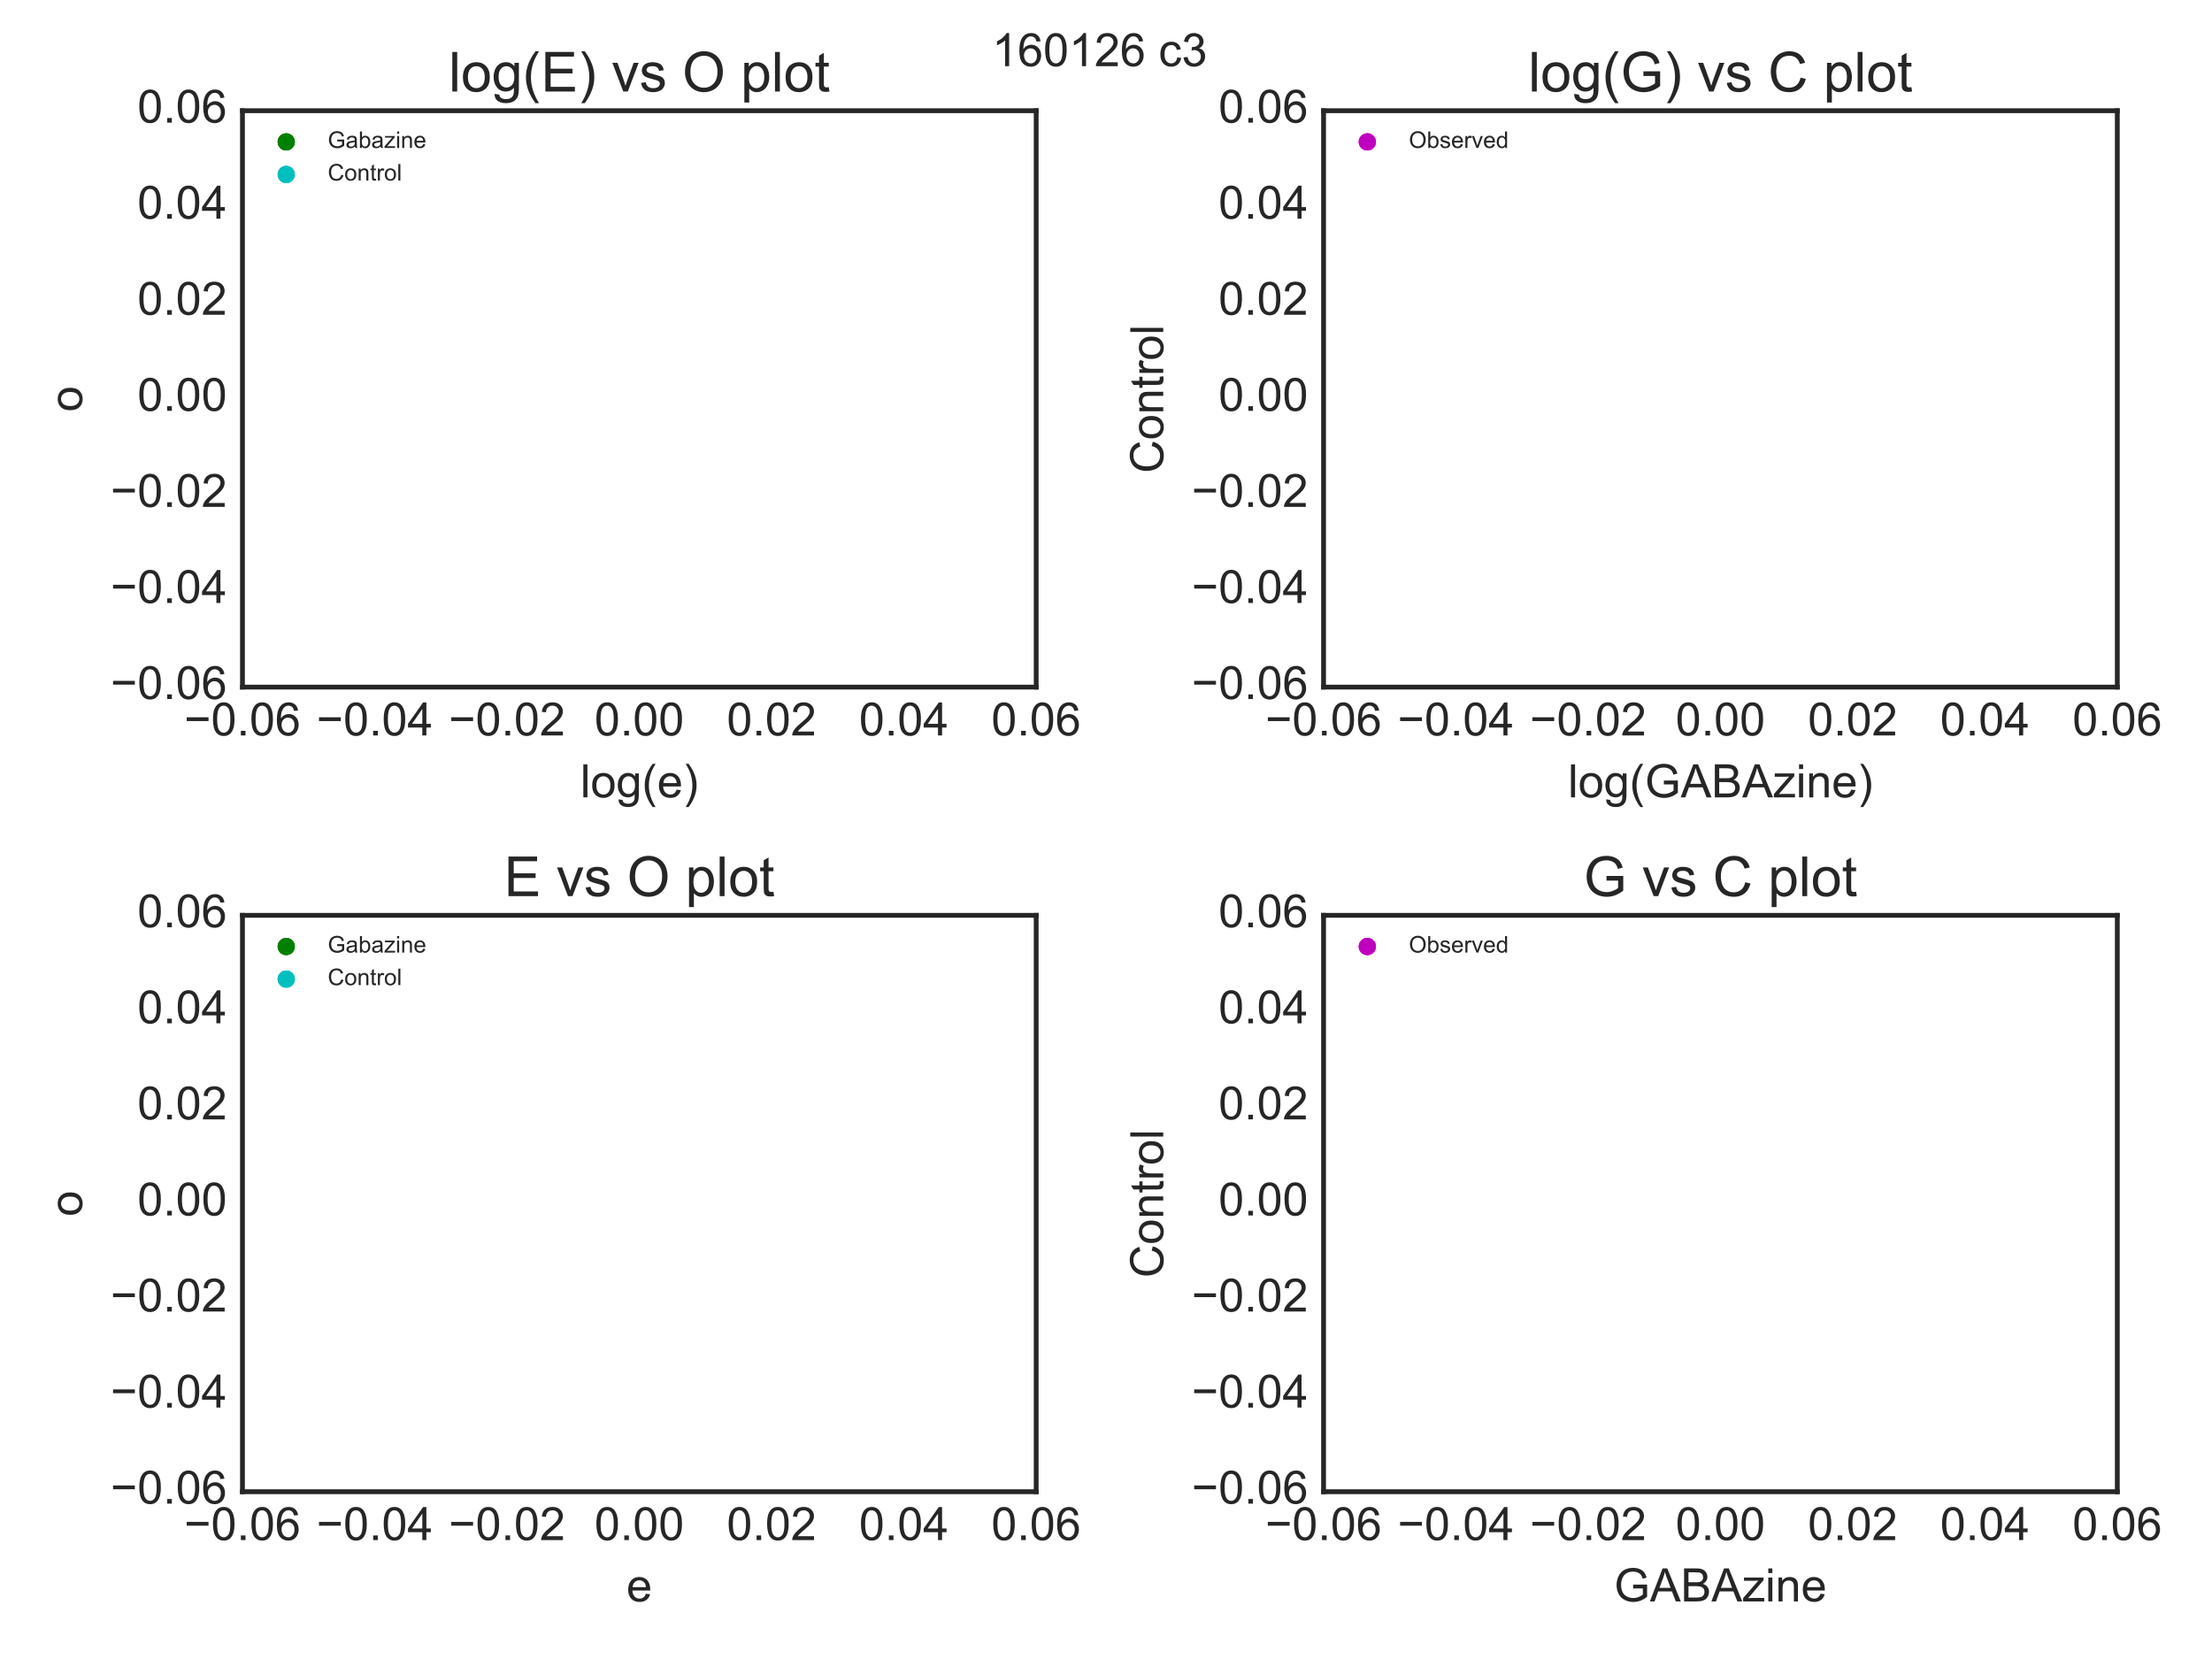 <?xml version="1.0" encoding="utf-8" standalone="no"?>
<!DOCTYPE svg PUBLIC "-//W3C//DTD SVG 1.1//EN"
  "http://www.w3.org/Graphics/SVG/1.1/DTD/svg11.dtd">
<!-- Created with matplotlib (http://matplotlib.org/) -->
<svg height="432pt" version="1.1" viewBox="0 0 576 432" width="576pt" xmlns="http://www.w3.org/2000/svg" xmlns:xlink="http://www.w3.org/1999/xlink">
 <defs>
  <style type="text/css">
*{stroke-linecap:butt;stroke-linejoin:round;stroke-miterlimit:100000;}
  </style>
 </defs>
 <g id="figure_1">
  <g id="patch_1">
   <path d="M 0 432 
L 576 432 
L 576 0 
L 0 0 
z
" style="fill:#ffffff;"/>
  </g>
  <g id="axes_1">
   <g id="patch_2">
    <path d="M 63.135 178.92 
L 269.82 178.92 
L 269.82 28.83 
L 63.135 28.83 
z
" style="fill:#ffffff;"/>
   </g>
   <g id="matplotlib.axis_1">
    <g id="xtick_1">
     <g id="line2d_1">
      <defs>
       <path d="M 0 0 
L 0 0 
" id="md4a2cadb6e" style="stroke:#262626;stroke-width:0.5;"/>
      </defs>
      <g>
       <use style="fill:#262626;stroke:#262626;stroke-width:0.5;" x="63.135" xlink:href="#md4a2cadb6e" y="178.92"/>
      </g>
     </g>
     <g id="line2d_2">
      <g>
       <use style="fill:#262626;stroke:#262626;stroke-width:0.5;" x="63.135" xlink:href="#md4a2cadb6e" y="28.83"/>
      </g>
     </g>
     <g id="text_1">
      <!-- −0.06 -->
      <defs>
       <path d="M 4.156 35.297 
Q 4.156 48 6.766 55.734 
Q 9.375 63.484 14.516 67.672 
Q 19.672 71.875 27.484 71.875 
Q 33.25 71.875 37.594 69.547 
Q 41.938 67.234 44.766 62.859 
Q 47.609 58.5 49.219 52.219 
Q 50.828 45.953 50.828 35.297 
Q 50.828 22.703 48.234 14.969 
Q 45.656 7.234 40.5 3 
Q 35.359 -1.219 27.484 -1.219 
Q 17.141 -1.219 11.234 6.203 
Q 4.156 15.141 4.156 35.297 
M 13.188 35.297 
Q 13.188 17.672 17.312 11.828 
Q 21.438 6 27.484 6 
Q 33.547 6 37.672 11.859 
Q 41.797 17.719 41.797 35.297 
Q 41.797 52.984 37.672 58.781 
Q 33.547 64.594 27.391 64.594 
Q 21.344 64.594 17.719 59.469 
Q 13.188 52.938 13.188 35.297 
" id="ArialMT-30"/>
       <path d="M 52.828 31.203 
L 5.562 31.203 
L 5.562 39.406 
L 52.828 39.406 
z
" id="ArialMT-2212"/>
       <path d="M 9.078 0 
L 9.078 10.016 
L 19.094 10.016 
L 19.094 0 
z
" id="ArialMT-2e"/>
       <path d="M 49.75 54.047 
L 41.016 53.375 
Q 39.844 58.547 37.703 60.891 
Q 34.125 64.656 28.906 64.656 
Q 24.703 64.656 21.531 62.312 
Q 17.391 59.281 14.984 53.469 
Q 12.594 47.656 12.5 36.922 
Q 15.672 41.75 20.266 44.094 
Q 24.859 46.438 29.891 46.438 
Q 38.672 46.438 44.844 39.969 
Q 51.031 33.5 51.031 23.25 
Q 51.031 16.5 48.125 10.719 
Q 45.219 4.938 40.141 1.859 
Q 35.062 -1.219 28.609 -1.219 
Q 17.625 -1.219 10.688 6.859 
Q 3.766 14.938 3.766 33.5 
Q 3.766 54.25 11.422 63.672 
Q 18.109 71.875 29.438 71.875 
Q 37.891 71.875 43.281 67.141 
Q 48.688 62.406 49.75 54.047 
M 13.875 23.188 
Q 13.875 18.656 15.797 14.5 
Q 17.719 10.359 21.188 8.172 
Q 24.656 6 28.469 6 
Q 34.031 6 38.031 10.484 
Q 42.047 14.984 42.047 22.703 
Q 42.047 30.125 38.078 34.391 
Q 34.125 38.672 28.125 38.672 
Q 22.172 38.672 18.016 34.391 
Q 13.875 30.125 13.875 23.188 
" id="ArialMT-36"/>
      </defs>
      <g style="fill:#262626;" transform="translate(47.954 191.509)scale(0.12 -0.12)">
       <use xlink:href="#ArialMT-2212"/>
       <use x="58.398" xlink:href="#ArialMT-30"/>
       <use x="114.014" xlink:href="#ArialMT-2e"/>
       <use x="141.797" xlink:href="#ArialMT-30"/>
       <use x="197.412" xlink:href="#ArialMT-36"/>
      </g>
     </g>
    </g>
    <g id="xtick_2">
     <g id="line2d_3">
      <g>
       <use style="fill:#262626;stroke:#262626;stroke-width:0.5;" x="97.582" xlink:href="#md4a2cadb6e" y="178.92"/>
      </g>
     </g>
     <g id="line2d_4">
      <g>
       <use style="fill:#262626;stroke:#262626;stroke-width:0.5;" x="97.582" xlink:href="#md4a2cadb6e" y="28.83"/>
      </g>
     </g>
     <g id="text_2">
      <!-- −0.04 -->
      <defs>
       <path d="M 32.328 0 
L 32.328 17.141 
L 1.266 17.141 
L 1.266 25.203 
L 33.938 71.578 
L 41.109 71.578 
L 41.109 25.203 
L 50.781 25.203 
L 50.781 17.141 
L 41.109 17.141 
L 41.109 0 
z
M 32.328 25.203 
L 32.328 57.469 
L 9.906 25.203 
z
" id="ArialMT-34"/>
      </defs>
      <g style="fill:#262626;" transform="translate(82.402 191.509)scale(0.12 -0.12)">
       <use xlink:href="#ArialMT-2212"/>
       <use x="58.398" xlink:href="#ArialMT-30"/>
       <use x="114.014" xlink:href="#ArialMT-2e"/>
       <use x="141.797" xlink:href="#ArialMT-30"/>
       <use x="197.412" xlink:href="#ArialMT-34"/>
      </g>
     </g>
    </g>
    <g id="xtick_3">
     <g id="line2d_5">
      <g>
       <use style="fill:#262626;stroke:#262626;stroke-width:0.5;" x="132.03" xlink:href="#md4a2cadb6e" y="178.92"/>
      </g>
     </g>
     <g id="line2d_6">
      <g>
       <use style="fill:#262626;stroke:#262626;stroke-width:0.5;" x="132.03" xlink:href="#md4a2cadb6e" y="28.83"/>
      </g>
     </g>
     <g id="text_3">
      <!-- −0.02 -->
      <defs>
       <path d="M 50.344 8.453 
L 50.344 0 
L 3.031 0 
Q 2.938 3.172 4.047 6.109 
Q 5.859 10.938 9.828 15.625 
Q 13.812 20.312 21.344 26.469 
Q 33.016 36.031 37.109 41.625 
Q 41.219 47.219 41.219 52.203 
Q 41.219 57.422 37.469 61 
Q 33.734 64.594 27.734 64.594 
Q 21.391 64.594 17.578 60.781 
Q 13.766 56.984 13.719 50.25 
L 4.688 51.172 
Q 5.609 61.281 11.656 66.578 
Q 17.719 71.875 27.938 71.875 
Q 38.234 71.875 44.234 66.156 
Q 50.25 60.453 50.25 52 
Q 50.25 47.703 48.484 43.547 
Q 46.734 39.406 42.656 34.812 
Q 38.578 30.219 29.109 22.219 
Q 21.188 15.578 18.938 13.203 
Q 16.703 10.844 15.234 8.453 
z
" id="ArialMT-32"/>
      </defs>
      <g style="fill:#262626;" transform="translate(116.849 191.509)scale(0.12 -0.12)">
       <use xlink:href="#ArialMT-2212"/>
       <use x="58.398" xlink:href="#ArialMT-30"/>
       <use x="114.014" xlink:href="#ArialMT-2e"/>
       <use x="141.797" xlink:href="#ArialMT-30"/>
       <use x="197.412" xlink:href="#ArialMT-32"/>
      </g>
     </g>
    </g>
    <g id="xtick_4">
     <g id="line2d_7">
      <g>
       <use style="fill:#262626;stroke:#262626;stroke-width:0.5;" x="166.477" xlink:href="#md4a2cadb6e" y="178.92"/>
      </g>
     </g>
     <g id="line2d_8">
      <g>
       <use style="fill:#262626;stroke:#262626;stroke-width:0.5;" x="166.477" xlink:href="#md4a2cadb6e" y="28.83"/>
      </g>
     </g>
     <g id="text_4">
      <!-- 0.00 -->
      <g style="fill:#262626;" transform="translate(154.801 191.509)scale(0.12 -0.12)">
       <use xlink:href="#ArialMT-30"/>
       <use x="55.615" xlink:href="#ArialMT-2e"/>
       <use x="83.398" xlink:href="#ArialMT-30"/>
       <use x="139.014" xlink:href="#ArialMT-30"/>
      </g>
     </g>
    </g>
    <g id="xtick_5">
     <g id="line2d_9">
      <g>
       <use style="fill:#262626;stroke:#262626;stroke-width:0.5;" x="200.925" xlink:href="#md4a2cadb6e" y="178.92"/>
      </g>
     </g>
     <g id="line2d_10">
      <g>
       <use style="fill:#262626;stroke:#262626;stroke-width:0.5;" x="200.925" xlink:href="#md4a2cadb6e" y="28.83"/>
      </g>
     </g>
     <g id="text_5">
      <!-- 0.02 -->
      <g style="fill:#262626;" transform="translate(189.248 191.509)scale(0.12 -0.12)">
       <use xlink:href="#ArialMT-30"/>
       <use x="55.615" xlink:href="#ArialMT-2e"/>
       <use x="83.398" xlink:href="#ArialMT-30"/>
       <use x="139.014" xlink:href="#ArialMT-32"/>
      </g>
     </g>
    </g>
    <g id="xtick_6">
     <g id="line2d_11">
      <g>
       <use style="fill:#262626;stroke:#262626;stroke-width:0.5;" x="235.373" xlink:href="#md4a2cadb6e" y="178.92"/>
      </g>
     </g>
     <g id="line2d_12">
      <g>
       <use style="fill:#262626;stroke:#262626;stroke-width:0.5;" x="235.373" xlink:href="#md4a2cadb6e" y="28.83"/>
      </g>
     </g>
     <g id="text_6">
      <!-- 0.04 -->
      <g style="fill:#262626;" transform="translate(223.696 191.509)scale(0.12 -0.12)">
       <use xlink:href="#ArialMT-30"/>
       <use x="55.615" xlink:href="#ArialMT-2e"/>
       <use x="83.398" xlink:href="#ArialMT-30"/>
       <use x="139.014" xlink:href="#ArialMT-34"/>
      </g>
     </g>
    </g>
    <g id="xtick_7">
     <g id="line2d_13">
      <g>
       <use style="fill:#262626;stroke:#262626;stroke-width:0.5;" x="269.82" xlink:href="#md4a2cadb6e" y="178.92"/>
      </g>
     </g>
     <g id="line2d_14">
      <g>
       <use style="fill:#262626;stroke:#262626;stroke-width:0.5;" x="269.82" xlink:href="#md4a2cadb6e" y="28.83"/>
      </g>
     </g>
     <g id="text_7">
      <!-- 0.06 -->
      <g style="fill:#262626;" transform="translate(258.143 191.509)scale(0.12 -0.12)">
       <use xlink:href="#ArialMT-30"/>
       <use x="55.615" xlink:href="#ArialMT-2e"/>
       <use x="83.398" xlink:href="#ArialMT-30"/>
       <use x="139.014" xlink:href="#ArialMT-36"/>
      </g>
     </g>
    </g>
    <g id="text_8">
     <!-- log(e) -->
     <defs>
      <path d="M 4.984 -4.297 
L 13.531 -5.562 
Q 14.062 -9.516 16.5 -11.328 
Q 19.781 -13.766 25.438 -13.766 
Q 31.547 -13.766 34.859 -11.328 
Q 38.188 -8.891 39.359 -4.5 
Q 40.047 -1.812 39.984 6.781 
Q 34.234 0 25.641 0 
Q 14.938 0 9.078 7.719 
Q 3.219 15.438 3.219 26.219 
Q 3.219 33.641 5.906 39.906 
Q 8.594 46.188 13.688 49.609 
Q 18.797 53.031 25.688 53.031 
Q 34.859 53.031 40.828 45.609 
L 40.828 51.859 
L 48.922 51.859 
L 48.922 7.031 
Q 48.922 -5.078 46.453 -10.125 
Q 44 -15.188 38.641 -18.109 
Q 33.297 -21.047 25.484 -21.047 
Q 16.219 -21.047 10.5 -16.875 
Q 4.781 -12.703 4.984 -4.297 
M 12.25 26.859 
Q 12.25 16.656 16.297 11.969 
Q 20.359 7.281 26.469 7.281 
Q 32.516 7.281 36.609 11.938 
Q 40.719 16.609 40.719 26.562 
Q 40.719 36.078 36.5 40.906 
Q 32.281 45.75 26.312 45.75 
Q 20.453 45.75 16.344 40.984 
Q 12.25 36.234 12.25 26.859 
" id="ArialMT-67"/>
      <path d="M 42.094 16.703 
L 51.172 15.578 
Q 49.031 7.625 43.219 3.219 
Q 37.406 -1.172 28.375 -1.172 
Q 17 -1.172 10.328 5.828 
Q 3.656 12.844 3.656 25.484 
Q 3.656 38.578 10.391 45.797 
Q 17.141 53.031 27.875 53.031 
Q 38.281 53.031 44.875 45.953 
Q 51.469 38.875 51.469 26.031 
Q 51.469 25.25 51.422 23.688 
L 12.75 23.688 
Q 13.234 15.141 17.578 10.594 
Q 21.922 6.062 28.422 6.062 
Q 33.25 6.062 36.672 8.594 
Q 40.094 11.141 42.094 16.703 
M 13.234 30.906 
L 42.188 30.906 
Q 41.609 37.453 38.875 40.719 
Q 34.672 45.797 27.984 45.797 
Q 21.922 45.797 17.797 41.75 
Q 13.672 37.703 13.234 30.906 
" id="ArialMT-65"/>
      <path d="M 6.391 0 
L 6.391 71.578 
L 15.188 71.578 
L 15.188 0 
z
" id="ArialMT-6c"/>
      <path d="M 3.328 25.922 
Q 3.328 40.328 11.328 47.266 
Q 18.016 53.031 27.641 53.031 
Q 38.328 53.031 45.109 46.016 
Q 51.906 39.016 51.906 26.656 
Q 51.906 16.656 48.906 10.906 
Q 45.906 5.172 40.156 2 
Q 34.422 -1.172 27.641 -1.172 
Q 16.75 -1.172 10.031 5.812 
Q 3.328 12.797 3.328 25.922 
M 12.359 25.922 
Q 12.359 15.969 16.703 11.016 
Q 21.047 6.062 27.641 6.062 
Q 34.188 6.062 38.531 11.031 
Q 42.875 16.016 42.875 26.219 
Q 42.875 35.844 38.5 40.797 
Q 34.125 45.75 27.641 45.75 
Q 21.047 45.75 16.703 40.812 
Q 12.359 35.891 12.359 25.922 
" id="ArialMT-6f"/>
      <path d="M 12.359 -21.047 
L 6.062 -21.047 
Q 20.656 2.391 20.656 25.875 
Q 20.656 35.062 18.562 44.094 
Q 16.891 51.422 13.922 58.156 
Q 12.016 62.547 6.062 72.797 
L 12.359 72.797 
Q 21.531 60.547 25.922 48.188 
Q 29.688 37.547 29.688 25.922 
Q 29.688 12.75 24.625 0.438 
Q 19.578 -11.859 12.359 -21.047 
" id="ArialMT-29"/>
      <path d="M 23.391 -21.047 
Q 16.109 -11.859 11.078 0.438 
Q 6.062 12.75 6.062 25.922 
Q 6.062 37.547 9.812 48.188 
Q 14.203 60.547 23.391 72.797 
L 29.688 72.797 
Q 23.781 62.641 21.875 58.297 
Q 18.891 51.562 17.188 44.234 
Q 15.094 35.109 15.094 25.875 
Q 15.094 2.391 29.688 -21.047 
z
" id="ArialMT-28"/>
     </defs>
     <g style="fill:#262626;" transform="translate(151.139 207.63)scale(0.12 -0.12)">
      <use xlink:href="#ArialMT-6c"/>
      <use x="22.217" xlink:href="#ArialMT-6f"/>
      <use x="77.832" xlink:href="#ArialMT-67"/>
      <use x="133.447" xlink:href="#ArialMT-28"/>
      <use x="166.748" xlink:href="#ArialMT-65"/>
      <use x="222.363" xlink:href="#ArialMT-29"/>
     </g>
    </g>
   </g>
   <g id="matplotlib.axis_2">
    <g id="ytick_1">
     <g id="line2d_15">
      <g>
       <use style="fill:#262626;stroke:#262626;stroke-width:0.5;" x="63.135" xlink:href="#md4a2cadb6e" y="178.92"/>
      </g>
     </g>
     <g id="line2d_16">
      <g>
       <use style="fill:#262626;stroke:#262626;stroke-width:0.5;" x="269.82" xlink:href="#md4a2cadb6e" y="178.92"/>
      </g>
     </g>
     <g id="text_9">
      <!-- −0.06 -->
      <g style="fill:#262626;" transform="translate(28.773 182.022)scale(0.12 -0.12)">
       <use xlink:href="#ArialMT-2212"/>
       <use x="58.398" xlink:href="#ArialMT-30"/>
       <use x="114.014" xlink:href="#ArialMT-2e"/>
       <use x="141.797" xlink:href="#ArialMT-30"/>
       <use x="197.412" xlink:href="#ArialMT-36"/>
      </g>
     </g>
    </g>
    <g id="ytick_2">
     <g id="line2d_17">
      <g>
       <use style="fill:#262626;stroke:#262626;stroke-width:0.5;" x="63.135" xlink:href="#md4a2cadb6e" y="153.905"/>
      </g>
     </g>
     <g id="line2d_18">
      <g>
       <use style="fill:#262626;stroke:#262626;stroke-width:0.5;" x="269.82" xlink:href="#md4a2cadb6e" y="153.905"/>
      </g>
     </g>
     <g id="text_10">
      <!-- −0.04 -->
      <g style="fill:#262626;" transform="translate(28.773 157.007)scale(0.12 -0.12)">
       <use xlink:href="#ArialMT-2212"/>
       <use x="58.398" xlink:href="#ArialMT-30"/>
       <use x="114.014" xlink:href="#ArialMT-2e"/>
       <use x="141.797" xlink:href="#ArialMT-30"/>
       <use x="197.412" xlink:href="#ArialMT-34"/>
      </g>
     </g>
    </g>
    <g id="ytick_3">
     <g id="line2d_19">
      <g>
       <use style="fill:#262626;stroke:#262626;stroke-width:0.5;" x="63.135" xlink:href="#md4a2cadb6e" y="128.89"/>
      </g>
     </g>
     <g id="line2d_20">
      <g>
       <use style="fill:#262626;stroke:#262626;stroke-width:0.5;" x="269.82" xlink:href="#md4a2cadb6e" y="128.89"/>
      </g>
     </g>
     <g id="text_11">
      <!-- −0.02 -->
      <g style="fill:#262626;" transform="translate(28.773 131.992)scale(0.12 -0.12)">
       <use xlink:href="#ArialMT-2212"/>
       <use x="58.398" xlink:href="#ArialMT-30"/>
       <use x="114.014" xlink:href="#ArialMT-2e"/>
       <use x="141.797" xlink:href="#ArialMT-30"/>
       <use x="197.412" xlink:href="#ArialMT-32"/>
      </g>
     </g>
    </g>
    <g id="ytick_4">
     <g id="line2d_21">
      <g>
       <use style="fill:#262626;stroke:#262626;stroke-width:0.5;" x="63.135" xlink:href="#md4a2cadb6e" y="103.875"/>
      </g>
     </g>
     <g id="line2d_22">
      <g>
       <use style="fill:#262626;stroke:#262626;stroke-width:0.5;" x="269.82" xlink:href="#md4a2cadb6e" y="103.875"/>
      </g>
     </g>
     <g id="text_12">
      <!-- 0.00 -->
      <g style="fill:#262626;" transform="translate(35.782 106.977)scale(0.12 -0.12)">
       <use xlink:href="#ArialMT-30"/>
       <use x="55.615" xlink:href="#ArialMT-2e"/>
       <use x="83.398" xlink:href="#ArialMT-30"/>
       <use x="139.014" xlink:href="#ArialMT-30"/>
      </g>
     </g>
    </g>
    <g id="ytick_5">
     <g id="line2d_23">
      <g>
       <use style="fill:#262626;stroke:#262626;stroke-width:0.5;" x="63.135" xlink:href="#md4a2cadb6e" y="78.86"/>
      </g>
     </g>
     <g id="line2d_24">
      <g>
       <use style="fill:#262626;stroke:#262626;stroke-width:0.5;" x="269.82" xlink:href="#md4a2cadb6e" y="78.86"/>
      </g>
     </g>
     <g id="text_13">
      <!-- 0.02 -->
      <g style="fill:#262626;" transform="translate(35.782 81.962)scale(0.12 -0.12)">
       <use xlink:href="#ArialMT-30"/>
       <use x="55.615" xlink:href="#ArialMT-2e"/>
       <use x="83.398" xlink:href="#ArialMT-30"/>
       <use x="139.014" xlink:href="#ArialMT-32"/>
      </g>
     </g>
    </g>
    <g id="ytick_6">
     <g id="line2d_25">
      <g>
       <use style="fill:#262626;stroke:#262626;stroke-width:0.5;" x="63.135" xlink:href="#md4a2cadb6e" y="53.845"/>
      </g>
     </g>
     <g id="line2d_26">
      <g>
       <use style="fill:#262626;stroke:#262626;stroke-width:0.5;" x="269.82" xlink:href="#md4a2cadb6e" y="53.845"/>
      </g>
     </g>
     <g id="text_14">
      <!-- 0.04 -->
      <g style="fill:#262626;" transform="translate(35.782 56.947)scale(0.12 -0.12)">
       <use xlink:href="#ArialMT-30"/>
       <use x="55.615" xlink:href="#ArialMT-2e"/>
       <use x="83.398" xlink:href="#ArialMT-30"/>
       <use x="139.014" xlink:href="#ArialMT-34"/>
      </g>
     </g>
    </g>
    <g id="ytick_7">
     <g id="line2d_27">
      <g>
       <use style="fill:#262626;stroke:#262626;stroke-width:0.5;" x="63.135" xlink:href="#md4a2cadb6e" y="28.83"/>
      </g>
     </g>
     <g id="line2d_28">
      <g>
       <use style="fill:#262626;stroke:#262626;stroke-width:0.5;" x="269.82" xlink:href="#md4a2cadb6e" y="28.83"/>
      </g>
     </g>
     <g id="text_15">
      <!-- 0.06 -->
      <g style="fill:#262626;" transform="translate(35.782 31.933)scale(0.12 -0.12)">
       <use xlink:href="#ArialMT-30"/>
       <use x="55.615" xlink:href="#ArialMT-2e"/>
       <use x="83.398" xlink:href="#ArialMT-30"/>
       <use x="139.014" xlink:href="#ArialMT-36"/>
      </g>
     </g>
    </g>
    <g id="text_16">
     <!-- o -->
     <g style="fill:#262626;" transform="translate(21.388 107.212)rotate(-90.0)scale(0.12 -0.12)">
      <use xlink:href="#ArialMT-6f"/>
     </g>
    </g>
   </g>
   <g id="PathCollection_1">
    <path clip-path="url(#p13ff9767c4)" d="M 0 434.236 
C 0.593 434.236 1.162 434 1.581 433.581 
C 2 433.162 2.236 432.593 2.236 432 
C 2.236 431.407 2 430.838 1.581 430.419 
C 1.162 430 0.593 429.764 0 429.764 
C -0.593 429.764 -1.162 430 -1.581 430.419 
C -2 430.838 -2.236 431.407 -2.236 432 
C -2.236 432.593 -2 433.162 -1.581 433.581 
C -1.162 434 -0.593 434.236 0 434.236 
z
" style="fill:#008000;"/>
   </g>
   <g id="PathCollection_2">
    <path clip-path="url(#p13ff9767c4)" d="M 0 434.236 
C 0.593 434.236 1.162 434 1.581 433.581 
C 2 433.162 2.236 432.593 2.236 432 
C 2.236 431.407 2 430.838 1.581 430.419 
C 1.162 430 0.593 429.764 0 429.764 
C -0.593 429.764 -1.162 430 -1.581 430.419 
C -2 430.838 -2.236 431.407 -2.236 432 
C -2.236 432.593 -2 433.162 -1.581 433.581 
C -1.162 434 -0.593 434.236 0 434.236 
z
" style="fill:#00bfbf;"/>
   </g>
   <g id="patch_3">
    <path d="M 63.135 28.83 
L 269.82 28.83 
" style="fill:none;stroke:#262626;stroke-linecap:square;stroke-linejoin:miter;stroke-width:1.25;"/>
   </g>
   <g id="patch_4">
    <path d="M 269.82 178.92 
L 269.82 28.83 
" style="fill:none;stroke:#262626;stroke-linecap:square;stroke-linejoin:miter;stroke-width:1.25;"/>
   </g>
   <g id="patch_5">
    <path d="M 63.135 178.92 
L 269.82 178.92 
" style="fill:none;stroke:#262626;stroke-linecap:square;stroke-linejoin:miter;stroke-width:1.25;"/>
   </g>
   <g id="patch_6">
    <path d="M 63.135 178.92 
L 63.135 28.83 
" style="fill:none;stroke:#262626;stroke-linecap:square;stroke-linejoin:miter;stroke-width:1.25;"/>
   </g>
   <g id="text_17">
    <!-- log(E) vs O plot -->
    <defs>
     <path d="M 25.781 7.859 
L 27.047 0.094 
Q 23.344 -0.688 20.406 -0.688 
Q 15.625 -0.688 12.984 0.828 
Q 10.359 2.344 9.281 4.812 
Q 8.203 7.281 8.203 15.188 
L 8.203 45.016 
L 1.766 45.016 
L 1.766 51.859 
L 8.203 51.859 
L 8.203 64.703 
L 16.938 69.969 
L 16.938 51.859 
L 25.781 51.859 
L 25.781 45.016 
L 16.938 45.016 
L 16.938 14.703 
Q 16.938 10.938 17.406 9.859 
Q 17.875 8.797 18.922 8.156 
Q 19.969 7.516 21.922 7.516 
Q 23.391 7.516 25.781 7.859 
" id="ArialMT-74"/>
     <path d="M 7.906 0 
L 7.906 71.578 
L 59.672 71.578 
L 59.672 63.141 
L 17.391 63.141 
L 17.391 41.219 
L 56.984 41.219 
L 56.984 32.812 
L 17.391 32.812 
L 17.391 8.453 
L 61.328 8.453 
L 61.328 0 
z
" id="ArialMT-45"/>
     <path d="M 21 0 
L 1.266 51.859 
L 10.547 51.859 
L 21.688 20.797 
Q 23.484 15.766 25 10.359 
Q 26.172 14.453 28.266 20.219 
L 39.797 51.859 
L 48.828 51.859 
L 29.203 0 
z
" id="ArialMT-76"/>
     <path d="M 6.594 -19.875 
L 6.594 51.859 
L 14.594 51.859 
L 14.594 45.125 
Q 17.438 49.078 21 51.047 
Q 24.562 53.031 29.641 53.031 
Q 36.281 53.031 41.359 49.609 
Q 46.438 46.188 49.016 39.953 
Q 51.609 33.734 51.609 26.312 
Q 51.609 18.359 48.75 11.984 
Q 45.906 5.609 40.453 2.219 
Q 35.016 -1.172 29 -1.172 
Q 24.609 -1.172 21.109 0.688 
Q 17.625 2.547 15.375 5.375 
L 15.375 -19.875 
z
M 14.547 25.641 
Q 14.547 15.625 18.594 10.844 
Q 22.656 6.062 28.422 6.062 
Q 34.281 6.062 38.453 11.016 
Q 42.625 15.969 42.625 26.375 
Q 42.625 36.281 38.547 41.203 
Q 34.469 46.141 28.812 46.141 
Q 23.188 46.141 18.859 40.891 
Q 14.547 35.641 14.547 25.641 
" id="ArialMT-70"/>
     <path d="M 3.078 15.484 
L 11.766 16.844 
Q 12.5 11.625 15.844 8.844 
Q 19.188 6.062 25.203 6.062 
Q 31.25 6.062 34.172 8.516 
Q 37.109 10.984 37.109 14.312 
Q 37.109 17.281 34.516 19 
Q 32.719 20.172 25.531 21.969 
Q 15.875 24.422 12.141 26.203 
Q 8.406 27.984 6.469 31.125 
Q 4.547 34.281 4.547 38.094 
Q 4.547 41.547 6.125 44.5 
Q 7.719 47.469 10.453 49.422 
Q 12.5 50.922 16.031 51.969 
Q 19.578 53.031 23.641 53.031 
Q 29.734 53.031 34.344 51.266 
Q 38.969 49.516 41.156 46.5 
Q 43.359 43.5 44.188 38.484 
L 35.594 37.312 
Q 35.016 41.312 32.203 43.547 
Q 29.391 45.797 24.266 45.797 
Q 18.219 45.797 15.625 43.797 
Q 13.031 41.797 13.031 39.109 
Q 13.031 37.406 14.109 36.031 
Q 15.188 34.625 17.484 33.688 
Q 18.797 33.203 25.25 31.453 
Q 34.578 28.953 38.25 27.359 
Q 41.938 25.781 44.031 22.75 
Q 46.141 19.734 46.141 15.234 
Q 46.141 10.844 43.578 6.953 
Q 41.016 3.078 36.172 0.953 
Q 31.344 -1.172 25.25 -1.172 
Q 15.141 -1.172 9.844 3.031 
Q 4.547 7.234 3.078 15.484 
" id="ArialMT-73"/>
     <path id="ArialMT-20"/>
     <path d="M 4.828 34.859 
Q 4.828 52.688 14.391 62.766 
Q 23.969 72.859 39.109 72.859 
Q 49.031 72.859 56.984 68.109 
Q 64.938 63.375 69.109 54.906 
Q 73.297 46.438 73.297 35.688 
Q 73.297 24.812 68.891 16.219 
Q 64.5 7.625 56.438 3.203 
Q 48.391 -1.219 39.062 -1.219 
Q 28.953 -1.219 20.984 3.656 
Q 13.031 8.547 8.922 16.984 
Q 4.828 25.438 4.828 34.859 
M 14.594 34.719 
Q 14.594 21.781 21.547 14.328 
Q 28.516 6.891 39.016 6.891 
Q 49.703 6.891 56.609 14.406 
Q 63.531 21.922 63.531 35.75 
Q 63.531 44.484 60.578 51 
Q 57.625 57.516 51.922 61.109 
Q 46.234 64.703 39.156 64.703 
Q 29.109 64.703 21.844 57.781 
Q 14.594 50.875 14.594 34.719 
" id="ArialMT-4f"/>
    </defs>
    <g style="fill:#262626;" transform="translate(116.864 23.83)scale(0.144 -0.144)">
     <use xlink:href="#ArialMT-6c"/>
     <use x="22.217" xlink:href="#ArialMT-6f"/>
     <use x="77.832" xlink:href="#ArialMT-67"/>
     <use x="133.447" xlink:href="#ArialMT-28"/>
     <use x="166.748" xlink:href="#ArialMT-45"/>
     <use x="233.447" xlink:href="#ArialMT-29"/>
     <use x="266.748" xlink:href="#ArialMT-20"/>
     <use x="294.531" xlink:href="#ArialMT-76"/>
     <use x="344.531" xlink:href="#ArialMT-73"/>
     <use x="394.531" xlink:href="#ArialMT-20"/>
     <use x="422.314" xlink:href="#ArialMT-4f"/>
     <use x="500.098" xlink:href="#ArialMT-20"/>
     <use x="527.881" xlink:href="#ArialMT-70"/>
     <use x="583.496" xlink:href="#ArialMT-6c"/>
     <use x="605.713" xlink:href="#ArialMT-6f"/>
     <use x="661.328" xlink:href="#ArialMT-74"/>
    </g>
   </g>
   <g id="legend_1">
    <g id="PathCollection_3">
     <path d="M 74.535 39.186 
C 75.128 39.186 75.697 38.95 76.116 38.531 
C 76.535 38.112 76.771 37.543 76.771 36.95 
C 76.771 36.357 76.535 35.788 76.116 35.369 
C 75.697 34.95 75.128 34.714 74.535 34.714 
C 73.942 34.714 73.373 34.95 72.954 35.369 
C 72.535 35.788 72.299 36.357 72.299 36.95 
C 72.299 37.543 72.535 38.112 72.954 38.531 
C 73.373 38.95 73.942 39.186 74.535 39.186 
z
" style="fill:#008000;"/>
     <path d="M 74.535 39.186 
C 75.128 39.186 75.697 38.95 76.116 38.531 
C 76.535 38.112 76.771 37.543 76.771 36.95 
C 76.771 36.357 76.535 35.788 76.116 35.369 
C 75.697 34.95 75.128 34.714 74.535 34.714 
C 73.942 34.714 73.373 34.95 72.954 35.369 
C 72.535 35.788 72.299 36.357 72.299 36.95 
C 72.299 37.543 72.535 38.112 72.954 38.531 
C 73.373 38.95 73.942 39.186 74.535 39.186 
z
" style="fill:#008000;"/>
     <path d="M 74.535 39.186 
C 75.128 39.186 75.697 38.95 76.116 38.531 
C 76.535 38.112 76.771 37.543 76.771 36.95 
C 76.771 36.357 76.535 35.788 76.116 35.369 
C 75.697 34.95 75.128 34.714 74.535 34.714 
C 73.942 34.714 73.373 34.95 72.954 35.369 
C 72.535 35.788 72.299 36.357 72.299 36.95 
C 72.299 37.543 72.535 38.112 72.954 38.531 
C 73.373 38.95 73.942 39.186 74.535 39.186 
z
" style="fill:#008000;"/>
    </g>
    <g id="text_18">
     <!-- Gabazine -->
     <defs>
      <path d="M 14.703 0 
L 6.547 0 
L 6.547 71.578 
L 15.328 71.578 
L 15.328 46.047 
Q 20.906 53.031 29.547 53.031 
Q 34.328 53.031 38.594 51.094 
Q 42.875 49.172 45.625 45.672 
Q 48.391 42.188 49.953 37.25 
Q 51.516 32.328 51.516 26.703 
Q 51.516 13.375 44.922 6.094 
Q 38.328 -1.172 29.109 -1.172 
Q 19.922 -1.172 14.703 6.5 
z
M 14.594 26.312 
Q 14.594 17 17.141 12.844 
Q 21.297 6.062 28.375 6.062 
Q 34.125 6.062 38.328 11.062 
Q 42.531 16.062 42.531 25.984 
Q 42.531 36.141 38.5 40.969 
Q 34.469 45.797 28.766 45.797 
Q 23 45.797 18.797 40.797 
Q 14.594 35.797 14.594 26.312 
" id="ArialMT-62"/>
      <path d="M 40.438 6.391 
Q 35.547 2.25 31.031 0.531 
Q 26.516 -1.172 21.344 -1.172 
Q 12.797 -1.172 8.203 3 
Q 3.609 7.172 3.609 13.672 
Q 3.609 17.484 5.344 20.625 
Q 7.078 23.781 9.891 25.688 
Q 12.703 27.594 16.219 28.562 
Q 18.797 29.25 24.031 29.891 
Q 34.672 31.156 39.703 32.906 
Q 39.75 34.719 39.75 35.203 
Q 39.75 40.578 37.25 42.781 
Q 33.891 45.75 27.25 45.75 
Q 21.047 45.75 18.094 43.578 
Q 15.141 41.406 13.719 35.891 
L 5.125 37.062 
Q 6.297 42.578 8.984 45.969 
Q 11.672 49.359 16.75 51.188 
Q 21.828 53.031 28.516 53.031 
Q 35.156 53.031 39.297 51.469 
Q 43.453 49.906 45.406 47.531 
Q 47.359 45.172 48.141 41.547 
Q 48.578 39.312 48.578 33.453 
L 48.578 21.734 
Q 48.578 9.469 49.141 6.219 
Q 49.703 2.984 51.375 0 
L 42.188 0 
Q 40.828 2.734 40.438 6.391 
M 39.703 26.031 
Q 34.906 24.078 25.344 22.703 
Q 19.922 21.922 17.672 20.938 
Q 15.438 19.969 14.203 18.094 
Q 12.984 16.219 12.984 13.922 
Q 12.984 10.406 15.641 8.062 
Q 18.312 5.719 23.438 5.719 
Q 28.516 5.719 32.469 7.938 
Q 36.422 10.156 38.281 14.016 
Q 39.703 17 39.703 22.797 
z
" id="ArialMT-61"/>
      <path d="M 6.641 61.469 
L 6.641 71.578 
L 15.438 71.578 
L 15.438 61.469 
z
M 6.641 0 
L 6.641 51.859 
L 15.438 51.859 
L 15.438 0 
z
" id="ArialMT-69"/>
      <path d="M 41.219 28.078 
L 41.219 36.469 
L 71.531 36.531 
L 71.531 9.969 
Q 64.547 4.391 57.125 1.578 
Q 49.703 -1.219 41.891 -1.219 
Q 31.344 -1.219 22.719 3.297 
Q 14.109 7.812 9.719 16.359 
Q 5.328 24.906 5.328 35.453 
Q 5.328 45.906 9.688 54.953 
Q 14.062 64.016 22.266 68.406 
Q 30.469 72.797 41.156 72.797 
Q 48.922 72.797 55.188 70.281 
Q 61.469 67.781 65.031 63.281 
Q 68.609 58.797 70.453 51.562 
L 61.922 49.219 
Q 60.297 54.688 57.906 57.812 
Q 55.516 60.938 51.062 62.812 
Q 46.625 64.703 41.219 64.703 
Q 34.719 64.703 29.984 62.719 
Q 25.25 60.75 22.344 57.516 
Q 19.438 54.297 17.828 50.438 
Q 15.094 43.797 15.094 36.031 
Q 15.094 26.469 18.391 20.016 
Q 21.688 13.578 27.984 10.453 
Q 34.281 7.328 41.359 7.328 
Q 47.516 7.328 53.375 9.688 
Q 59.234 12.062 62.25 14.75 
L 62.25 28.078 
z
" id="ArialMT-47"/>
      <path d="M 6.594 0 
L 6.594 51.859 
L 14.5 51.859 
L 14.5 44.484 
Q 20.219 53.031 31 53.031 
Q 35.688 53.031 39.625 51.344 
Q 43.562 49.656 45.516 46.922 
Q 47.469 44.188 48.25 40.438 
Q 48.734 37.984 48.734 31.891 
L 48.734 0 
L 39.938 0 
L 39.938 31.547 
Q 39.938 36.922 38.906 39.578 
Q 37.891 42.234 35.281 43.812 
Q 32.672 45.406 29.156 45.406 
Q 23.531 45.406 19.453 41.844 
Q 15.375 38.281 15.375 28.328 
L 15.375 0 
z
" id="ArialMT-6e"/>
      <path d="M 1.953 0 
L 1.953 7.125 
L 34.969 45.016 
Q 29.344 44.734 25.047 44.734 
L 3.906 44.734 
L 3.906 51.859 
L 46.297 51.859 
L 46.297 46.047 
L 18.219 13.141 
L 12.797 7.125 
Q 18.703 7.562 23.875 7.562 
L 47.859 7.562 
L 47.859 0 
z
" id="ArialMT-7a"/>
     </defs>
     <g style="fill:#262626;" transform="translate(85.335 38.525)scale(0.06 -0.06)">
      <use xlink:href="#ArialMT-47"/>
      <use x="77.783" xlink:href="#ArialMT-61"/>
      <use x="133.398" xlink:href="#ArialMT-62"/>
      <use x="189.014" xlink:href="#ArialMT-61"/>
      <use x="244.629" xlink:href="#ArialMT-7a"/>
      <use x="294.629" xlink:href="#ArialMT-69"/>
      <use x="316.846" xlink:href="#ArialMT-6e"/>
      <use x="372.461" xlink:href="#ArialMT-65"/>
     </g>
    </g>
    <g id="PathCollection_4">
     <path d="M 74.535 47.673 
C 75.128 47.673 75.697 47.438 76.116 47.018 
C 76.535 46.599 76.771 46.03 76.771 45.437 
C 76.771 44.844 76.535 44.275 76.116 43.856 
C 75.697 43.437 75.128 43.201 74.535 43.201 
C 73.942 43.201 73.373 43.437 72.954 43.856 
C 72.535 44.275 72.299 44.844 72.299 45.437 
C 72.299 46.03 72.535 46.599 72.954 47.018 
C 73.373 47.438 73.942 47.673 74.535 47.673 
z
" style="fill:#00bfbf;"/>
     <path d="M 74.535 47.673 
C 75.128 47.673 75.697 47.438 76.116 47.018 
C 76.535 46.599 76.771 46.03 76.771 45.437 
C 76.771 44.844 76.535 44.275 76.116 43.856 
C 75.697 43.437 75.128 43.201 74.535 43.201 
C 73.942 43.201 73.373 43.437 72.954 43.856 
C 72.535 44.275 72.299 44.844 72.299 45.437 
C 72.299 46.03 72.535 46.599 72.954 47.018 
C 73.373 47.438 73.942 47.673 74.535 47.673 
z
" style="fill:#00bfbf;"/>
     <path d="M 74.535 47.673 
C 75.128 47.673 75.697 47.438 76.116 47.018 
C 76.535 46.599 76.771 46.03 76.771 45.437 
C 76.771 44.844 76.535 44.275 76.116 43.856 
C 75.697 43.437 75.128 43.201 74.535 43.201 
C 73.942 43.201 73.373 43.437 72.954 43.856 
C 72.535 44.275 72.299 44.844 72.299 45.437 
C 72.299 46.03 72.535 46.599 72.954 47.018 
C 73.373 47.438 73.942 47.673 74.535 47.673 
z
" style="fill:#00bfbf;"/>
    </g>
    <g id="text_19">
     <!-- Control -->
     <defs>
      <path d="M 58.797 25.094 
L 68.266 22.703 
Q 65.281 11.031 57.547 4.906 
Q 49.812 -1.219 38.625 -1.219 
Q 27.047 -1.219 19.797 3.484 
Q 12.547 8.203 8.766 17.141 
Q 4.984 26.078 4.984 36.328 
Q 4.984 47.516 9.25 55.828 
Q 13.531 64.156 21.406 68.469 
Q 29.297 72.797 38.766 72.797 
Q 49.516 72.797 56.828 67.328 
Q 64.156 61.859 67.047 51.953 
L 57.719 49.75 
Q 55.219 57.562 50.484 61.125 
Q 45.75 64.703 38.578 64.703 
Q 30.328 64.703 24.781 60.734 
Q 19.234 56.781 16.984 50.109 
Q 14.75 43.453 14.75 36.375 
Q 14.75 27.25 17.406 20.438 
Q 20.062 13.625 25.672 10.25 
Q 31.297 6.891 37.844 6.891 
Q 45.797 6.891 51.312 11.469 
Q 56.844 16.062 58.797 25.094 
" id="ArialMT-43"/>
      <path d="M 6.5 0 
L 6.5 51.859 
L 14.406 51.859 
L 14.406 44 
Q 17.438 49.516 20 51.266 
Q 22.562 53.031 25.641 53.031 
Q 30.078 53.031 34.672 50.203 
L 31.641 42.047 
Q 28.422 43.953 25.203 43.953 
Q 22.312 43.953 20.016 42.219 
Q 17.719 40.484 16.75 37.406 
Q 15.281 32.719 15.281 27.156 
L 15.281 0 
z
" id="ArialMT-72"/>
     </defs>
     <g style="fill:#262626;" transform="translate(85.335 47.012)scale(0.06 -0.06)">
      <use xlink:href="#ArialMT-43"/>
      <use x="72.217" xlink:href="#ArialMT-6f"/>
      <use x="127.832" xlink:href="#ArialMT-6e"/>
      <use x="183.447" xlink:href="#ArialMT-74"/>
      <use x="211.23" xlink:href="#ArialMT-72"/>
      <use x="244.531" xlink:href="#ArialMT-6f"/>
      <use x="300.146" xlink:href="#ArialMT-6c"/>
     </g>
    </g>
   </g>
  </g>
  <g id="axes_2">
   <g id="patch_7">
    <path d="M 344.655 178.92 
L 551.34 178.92 
L 551.34 28.83 
L 344.655 28.83 
z
" style="fill:#ffffff;"/>
   </g>
   <g id="matplotlib.axis_3">
    <g id="xtick_8">
     <g id="line2d_29">
      <g>
       <use style="fill:#262626;stroke:#262626;stroke-width:0.5;" x="344.655" xlink:href="#md4a2cadb6e" y="178.92"/>
      </g>
     </g>
     <g id="line2d_30">
      <g>
       <use style="fill:#262626;stroke:#262626;stroke-width:0.5;" x="344.655" xlink:href="#md4a2cadb6e" y="28.83"/>
      </g>
     </g>
     <g id="text_20">
      <!-- −0.06 -->
      <g style="fill:#262626;" transform="translate(329.474 191.509)scale(0.12 -0.12)">
       <use xlink:href="#ArialMT-2212"/>
       <use x="58.398" xlink:href="#ArialMT-30"/>
       <use x="114.014" xlink:href="#ArialMT-2e"/>
       <use x="141.797" xlink:href="#ArialMT-30"/>
       <use x="197.412" xlink:href="#ArialMT-36"/>
      </g>
     </g>
    </g>
    <g id="xtick_9">
     <g id="line2d_31">
      <g>
       <use style="fill:#262626;stroke:#262626;stroke-width:0.5;" x="379.103" xlink:href="#md4a2cadb6e" y="178.92"/>
      </g>
     </g>
     <g id="line2d_32">
      <g>
       <use style="fill:#262626;stroke:#262626;stroke-width:0.5;" x="379.103" xlink:href="#md4a2cadb6e" y="28.83"/>
      </g>
     </g>
     <g id="text_21">
      <!-- −0.04 -->
      <g style="fill:#262626;" transform="translate(363.922 191.509)scale(0.12 -0.12)">
       <use xlink:href="#ArialMT-2212"/>
       <use x="58.398" xlink:href="#ArialMT-30"/>
       <use x="114.014" xlink:href="#ArialMT-2e"/>
       <use x="141.797" xlink:href="#ArialMT-30"/>
       <use x="197.412" xlink:href="#ArialMT-34"/>
      </g>
     </g>
    </g>
    <g id="xtick_10">
     <g id="line2d_33">
      <g>
       <use style="fill:#262626;stroke:#262626;stroke-width:0.5;" x="413.55" xlink:href="#md4a2cadb6e" y="178.92"/>
      </g>
     </g>
     <g id="line2d_34">
      <g>
       <use style="fill:#262626;stroke:#262626;stroke-width:0.5;" x="413.55" xlink:href="#md4a2cadb6e" y="28.83"/>
      </g>
     </g>
     <g id="text_22">
      <!-- −0.02 -->
      <g style="fill:#262626;" transform="translate(398.369 191.509)scale(0.12 -0.12)">
       <use xlink:href="#ArialMT-2212"/>
       <use x="58.398" xlink:href="#ArialMT-30"/>
       <use x="114.014" xlink:href="#ArialMT-2e"/>
       <use x="141.797" xlink:href="#ArialMT-30"/>
       <use x="197.412" xlink:href="#ArialMT-32"/>
      </g>
     </g>
    </g>
    <g id="xtick_11">
     <g id="line2d_35">
      <g>
       <use style="fill:#262626;stroke:#262626;stroke-width:0.5;" x="447.998" xlink:href="#md4a2cadb6e" y="178.92"/>
      </g>
     </g>
     <g id="line2d_36">
      <g>
       <use style="fill:#262626;stroke:#262626;stroke-width:0.5;" x="447.998" xlink:href="#md4a2cadb6e" y="28.83"/>
      </g>
     </g>
     <g id="text_23">
      <!-- 0.00 -->
      <g style="fill:#262626;" transform="translate(436.321 191.509)scale(0.12 -0.12)">
       <use xlink:href="#ArialMT-30"/>
       <use x="55.615" xlink:href="#ArialMT-2e"/>
       <use x="83.398" xlink:href="#ArialMT-30"/>
       <use x="139.014" xlink:href="#ArialMT-30"/>
      </g>
     </g>
    </g>
    <g id="xtick_12">
     <g id="line2d_37">
      <g>
       <use style="fill:#262626;stroke:#262626;stroke-width:0.5;" x="482.445" xlink:href="#md4a2cadb6e" y="178.92"/>
      </g>
     </g>
     <g id="line2d_38">
      <g>
       <use style="fill:#262626;stroke:#262626;stroke-width:0.5;" x="482.445" xlink:href="#md4a2cadb6e" y="28.83"/>
      </g>
     </g>
     <g id="text_24">
      <!-- 0.02 -->
      <g style="fill:#262626;" transform="translate(470.768 191.509)scale(0.12 -0.12)">
       <use xlink:href="#ArialMT-30"/>
       <use x="55.615" xlink:href="#ArialMT-2e"/>
       <use x="83.398" xlink:href="#ArialMT-30"/>
       <use x="139.014" xlink:href="#ArialMT-32"/>
      </g>
     </g>
    </g>
    <g id="xtick_13">
     <g id="line2d_39">
      <g>
       <use style="fill:#262626;stroke:#262626;stroke-width:0.5;" x="516.893" xlink:href="#md4a2cadb6e" y="178.92"/>
      </g>
     </g>
     <g id="line2d_40">
      <g>
       <use style="fill:#262626;stroke:#262626;stroke-width:0.5;" x="516.893" xlink:href="#md4a2cadb6e" y="28.83"/>
      </g>
     </g>
     <g id="text_25">
      <!-- 0.04 -->
      <g style="fill:#262626;" transform="translate(505.216 191.509)scale(0.12 -0.12)">
       <use xlink:href="#ArialMT-30"/>
       <use x="55.615" xlink:href="#ArialMT-2e"/>
       <use x="83.398" xlink:href="#ArialMT-30"/>
       <use x="139.014" xlink:href="#ArialMT-34"/>
      </g>
     </g>
    </g>
    <g id="xtick_14">
     <g id="line2d_41">
      <g>
       <use style="fill:#262626;stroke:#262626;stroke-width:0.5;" x="551.34" xlink:href="#md4a2cadb6e" y="178.92"/>
      </g>
     </g>
     <g id="line2d_42">
      <g>
       <use style="fill:#262626;stroke:#262626;stroke-width:0.5;" x="551.34" xlink:href="#md4a2cadb6e" y="28.83"/>
      </g>
     </g>
     <g id="text_26">
      <!-- 0.06 -->
      <g style="fill:#262626;" transform="translate(539.663 191.509)scale(0.12 -0.12)">
       <use xlink:href="#ArialMT-30"/>
       <use x="55.615" xlink:href="#ArialMT-2e"/>
       <use x="83.398" xlink:href="#ArialMT-30"/>
       <use x="139.014" xlink:href="#ArialMT-36"/>
      </g>
     </g>
    </g>
    <g id="text_27">
     <!-- log(GABAzine) -->
     <defs>
      <path d="M -0.141 0 
L 27.344 71.578 
L 37.547 71.578 
L 66.844 0 
L 56.062 0 
L 47.703 21.688 
L 17.781 21.688 
L 9.906 0 
z
M 20.516 29.391 
L 44.781 29.391 
L 37.312 49.219 
Q 33.891 58.25 32.234 64.062 
Q 30.859 57.172 28.375 50.391 
z
" id="ArialMT-41"/>
      <path d="M 7.328 0 
L 7.328 71.578 
L 34.188 71.578 
Q 42.391 71.578 47.344 69.406 
Q 52.297 67.234 55.094 62.719 
Q 57.906 58.203 57.906 53.266 
Q 57.906 48.688 55.422 44.625 
Q 52.938 40.578 47.906 38.094 
Q 54.391 36.188 57.875 31.594 
Q 61.375 27 61.375 20.75 
Q 61.375 15.719 59.25 11.391 
Q 57.125 7.078 54 4.734 
Q 50.875 2.391 46.156 1.188 
Q 41.453 0 34.625 0 
z
M 16.797 41.5 
L 32.281 41.5 
Q 38.578 41.5 41.312 42.328 
Q 44.922 43.406 46.75 45.891 
Q 48.578 48.391 48.578 52.156 
Q 48.578 55.719 46.875 58.422 
Q 45.172 61.141 41.984 62.141 
Q 38.812 63.141 31.109 63.141 
L 16.797 63.141 
z
M 16.797 8.453 
L 34.625 8.453 
Q 39.203 8.453 41.062 8.797 
Q 44.344 9.375 46.531 10.734 
Q 48.734 12.109 50.141 14.719 
Q 51.562 17.328 51.562 20.75 
Q 51.562 24.75 49.516 27.703 
Q 47.469 30.672 43.828 31.859 
Q 40.188 33.062 33.344 33.062 
L 16.797 33.062 
z
" id="ArialMT-42"/>
     </defs>
     <g style="fill:#262626;" transform="translate(408.316 207.63)scale(0.12 -0.12)">
      <use xlink:href="#ArialMT-6c"/>
      <use x="22.217" xlink:href="#ArialMT-6f"/>
      <use x="77.832" xlink:href="#ArialMT-67"/>
      <use x="133.447" xlink:href="#ArialMT-28"/>
      <use x="166.748" xlink:href="#ArialMT-47"/>
      <use x="244.531" xlink:href="#ArialMT-41"/>
      <use x="311.23" xlink:href="#ArialMT-42"/>
      <use x="377.93" xlink:href="#ArialMT-41"/>
      <use x="444.629" xlink:href="#ArialMT-7a"/>
      <use x="494.629" xlink:href="#ArialMT-69"/>
      <use x="516.846" xlink:href="#ArialMT-6e"/>
      <use x="572.461" xlink:href="#ArialMT-65"/>
      <use x="628.076" xlink:href="#ArialMT-29"/>
     </g>
    </g>
   </g>
   <g id="matplotlib.axis_4">
    <g id="ytick_8">
     <g id="line2d_43">
      <g>
       <use style="fill:#262626;stroke:#262626;stroke-width:0.5;" x="344.655" xlink:href="#md4a2cadb6e" y="178.92"/>
      </g>
     </g>
     <g id="line2d_44">
      <g>
       <use style="fill:#262626;stroke:#262626;stroke-width:0.5;" x="551.34" xlink:href="#md4a2cadb6e" y="178.92"/>
      </g>
     </g>
     <g id="text_28">
      <!-- −0.06 -->
      <g style="fill:#262626;" transform="translate(310.293 182.022)scale(0.12 -0.12)">
       <use xlink:href="#ArialMT-2212"/>
       <use x="58.398" xlink:href="#ArialMT-30"/>
       <use x="114.014" xlink:href="#ArialMT-2e"/>
       <use x="141.797" xlink:href="#ArialMT-30"/>
       <use x="197.412" xlink:href="#ArialMT-36"/>
      </g>
     </g>
    </g>
    <g id="ytick_9">
     <g id="line2d_45">
      <g>
       <use style="fill:#262626;stroke:#262626;stroke-width:0.5;" x="344.655" xlink:href="#md4a2cadb6e" y="153.905"/>
      </g>
     </g>
     <g id="line2d_46">
      <g>
       <use style="fill:#262626;stroke:#262626;stroke-width:0.5;" x="551.34" xlink:href="#md4a2cadb6e" y="153.905"/>
      </g>
     </g>
     <g id="text_29">
      <!-- −0.04 -->
      <g style="fill:#262626;" transform="translate(310.293 157.007)scale(0.12 -0.12)">
       <use xlink:href="#ArialMT-2212"/>
       <use x="58.398" xlink:href="#ArialMT-30"/>
       <use x="114.014" xlink:href="#ArialMT-2e"/>
       <use x="141.797" xlink:href="#ArialMT-30"/>
       <use x="197.412" xlink:href="#ArialMT-34"/>
      </g>
     </g>
    </g>
    <g id="ytick_10">
     <g id="line2d_47">
      <g>
       <use style="fill:#262626;stroke:#262626;stroke-width:0.5;" x="344.655" xlink:href="#md4a2cadb6e" y="128.89"/>
      </g>
     </g>
     <g id="line2d_48">
      <g>
       <use style="fill:#262626;stroke:#262626;stroke-width:0.5;" x="551.34" xlink:href="#md4a2cadb6e" y="128.89"/>
      </g>
     </g>
     <g id="text_30">
      <!-- −0.02 -->
      <g style="fill:#262626;" transform="translate(310.293 131.992)scale(0.12 -0.12)">
       <use xlink:href="#ArialMT-2212"/>
       <use x="58.398" xlink:href="#ArialMT-30"/>
       <use x="114.014" xlink:href="#ArialMT-2e"/>
       <use x="141.797" xlink:href="#ArialMT-30"/>
       <use x="197.412" xlink:href="#ArialMT-32"/>
      </g>
     </g>
    </g>
    <g id="ytick_11">
     <g id="line2d_49">
      <g>
       <use style="fill:#262626;stroke:#262626;stroke-width:0.5;" x="344.655" xlink:href="#md4a2cadb6e" y="103.875"/>
      </g>
     </g>
     <g id="line2d_50">
      <g>
       <use style="fill:#262626;stroke:#262626;stroke-width:0.5;" x="551.34" xlink:href="#md4a2cadb6e" y="103.875"/>
      </g>
     </g>
     <g id="text_31">
      <!-- 0.00 -->
      <g style="fill:#262626;" transform="translate(317.302 106.977)scale(0.12 -0.12)">
       <use xlink:href="#ArialMT-30"/>
       <use x="55.615" xlink:href="#ArialMT-2e"/>
       <use x="83.398" xlink:href="#ArialMT-30"/>
       <use x="139.014" xlink:href="#ArialMT-30"/>
      </g>
     </g>
    </g>
    <g id="ytick_12">
     <g id="line2d_51">
      <g>
       <use style="fill:#262626;stroke:#262626;stroke-width:0.5;" x="344.655" xlink:href="#md4a2cadb6e" y="78.86"/>
      </g>
     </g>
     <g id="line2d_52">
      <g>
       <use style="fill:#262626;stroke:#262626;stroke-width:0.5;" x="551.34" xlink:href="#md4a2cadb6e" y="78.86"/>
      </g>
     </g>
     <g id="text_32">
      <!-- 0.02 -->
      <g style="fill:#262626;" transform="translate(317.302 81.962)scale(0.12 -0.12)">
       <use xlink:href="#ArialMT-30"/>
       <use x="55.615" xlink:href="#ArialMT-2e"/>
       <use x="83.398" xlink:href="#ArialMT-30"/>
       <use x="139.014" xlink:href="#ArialMT-32"/>
      </g>
     </g>
    </g>
    <g id="ytick_13">
     <g id="line2d_53">
      <g>
       <use style="fill:#262626;stroke:#262626;stroke-width:0.5;" x="344.655" xlink:href="#md4a2cadb6e" y="53.845"/>
      </g>
     </g>
     <g id="line2d_54">
      <g>
       <use style="fill:#262626;stroke:#262626;stroke-width:0.5;" x="551.34" xlink:href="#md4a2cadb6e" y="53.845"/>
      </g>
     </g>
     <g id="text_33">
      <!-- 0.04 -->
      <g style="fill:#262626;" transform="translate(317.302 56.947)scale(0.12 -0.12)">
       <use xlink:href="#ArialMT-30"/>
       <use x="55.615" xlink:href="#ArialMT-2e"/>
       <use x="83.398" xlink:href="#ArialMT-30"/>
       <use x="139.014" xlink:href="#ArialMT-34"/>
      </g>
     </g>
    </g>
    <g id="ytick_14">
     <g id="line2d_55">
      <g>
       <use style="fill:#262626;stroke:#262626;stroke-width:0.5;" x="344.655" xlink:href="#md4a2cadb6e" y="28.83"/>
      </g>
     </g>
     <g id="line2d_56">
      <g>
       <use style="fill:#262626;stroke:#262626;stroke-width:0.5;" x="551.34" xlink:href="#md4a2cadb6e" y="28.83"/>
      </g>
     </g>
     <g id="text_34">
      <!-- 0.06 -->
      <g style="fill:#262626;" transform="translate(317.302 31.933)scale(0.12 -0.12)">
       <use xlink:href="#ArialMT-30"/>
       <use x="55.615" xlink:href="#ArialMT-2e"/>
       <use x="83.398" xlink:href="#ArialMT-30"/>
       <use x="139.014" xlink:href="#ArialMT-36"/>
      </g>
     </g>
    </g>
    <g id="text_35">
     <!-- Control -->
     <g style="fill:#262626;" transform="translate(302.908 123.216)rotate(-90.0)scale(0.12 -0.12)">
      <use xlink:href="#ArialMT-43"/>
      <use x="72.217" xlink:href="#ArialMT-6f"/>
      <use x="127.832" xlink:href="#ArialMT-6e"/>
      <use x="183.447" xlink:href="#ArialMT-74"/>
      <use x="211.23" xlink:href="#ArialMT-72"/>
      <use x="244.531" xlink:href="#ArialMT-6f"/>
      <use x="300.146" xlink:href="#ArialMT-6c"/>
     </g>
    </g>
   </g>
   <g id="PathCollection_5">
    <path clip-path="url(#p1dc630f281)" d="M 0 434.236 
C 0.593 434.236 1.162 434 1.581 433.581 
C 2 433.162 2.236 432.593 2.236 432 
C 2.236 431.407 2 430.838 1.581 430.419 
C 1.162 430 0.593 429.764 0 429.764 
C -0.593 429.764 -1.162 430 -1.581 430.419 
C -2 430.838 -2.236 431.407 -2.236 432 
C -2.236 432.593 -2 433.162 -1.581 433.581 
C -1.162 434 -0.593 434.236 0 434.236 
z
" style="fill:#bf00bf;"/>
   </g>
   <g id="patch_8">
    <path d="M 344.655 28.83 
L 551.34 28.83 
" style="fill:none;stroke:#262626;stroke-linecap:square;stroke-linejoin:miter;stroke-width:1.25;"/>
   </g>
   <g id="patch_9">
    <path d="M 551.34 178.92 
L 551.34 28.83 
" style="fill:none;stroke:#262626;stroke-linecap:square;stroke-linejoin:miter;stroke-width:1.25;"/>
   </g>
   <g id="patch_10">
    <path d="M 344.655 178.92 
L 551.34 178.92 
" style="fill:none;stroke:#262626;stroke-linecap:square;stroke-linejoin:miter;stroke-width:1.25;"/>
   </g>
   <g id="patch_11">
    <path d="M 344.655 178.92 
L 344.655 28.83 
" style="fill:none;stroke:#262626;stroke-linecap:square;stroke-linejoin:miter;stroke-width:1.25;"/>
   </g>
   <g id="text_36">
    <!-- log(G) vs C plot -->
    <g style="fill:#262626;" transform="translate(397.987 23.83)scale(0.144 -0.144)">
     <use xlink:href="#ArialMT-6c"/>
     <use x="22.217" xlink:href="#ArialMT-6f"/>
     <use x="77.832" xlink:href="#ArialMT-67"/>
     <use x="133.447" xlink:href="#ArialMT-28"/>
     <use x="166.748" xlink:href="#ArialMT-47"/>
     <use x="244.531" xlink:href="#ArialMT-29"/>
     <use x="277.832" xlink:href="#ArialMT-20"/>
     <use x="305.615" xlink:href="#ArialMT-76"/>
     <use x="355.615" xlink:href="#ArialMT-73"/>
     <use x="405.615" xlink:href="#ArialMT-20"/>
     <use x="433.398" xlink:href="#ArialMT-43"/>
     <use x="505.615" xlink:href="#ArialMT-20"/>
     <use x="533.398" xlink:href="#ArialMT-70"/>
     <use x="589.014" xlink:href="#ArialMT-6c"/>
     <use x="611.23" xlink:href="#ArialMT-6f"/>
     <use x="666.846" xlink:href="#ArialMT-74"/>
    </g>
   </g>
   <g id="legend_2">
    <g id="PathCollection_6">
     <path d="M 356.055 39.186 
C 356.648 39.186 357.217 38.95 357.636 38.531 
C 358.055 38.112 358.291 37.543 358.291 36.95 
C 358.291 36.357 358.055 35.788 357.636 35.369 
C 357.217 34.95 356.648 34.714 356.055 34.714 
C 355.462 34.714 354.893 34.95 354.474 35.369 
C 354.055 35.788 353.819 36.357 353.819 36.95 
C 353.819 37.543 354.055 38.112 354.474 38.531 
C 354.893 38.95 355.462 39.186 356.055 39.186 
z
" style="fill:#bf00bf;"/>
     <path d="M 356.055 39.186 
C 356.648 39.186 357.217 38.95 357.636 38.531 
C 358.055 38.112 358.291 37.543 358.291 36.95 
C 358.291 36.357 358.055 35.788 357.636 35.369 
C 357.217 34.95 356.648 34.714 356.055 34.714 
C 355.462 34.714 354.893 34.95 354.474 35.369 
C 354.055 35.788 353.819 36.357 353.819 36.95 
C 353.819 37.543 354.055 38.112 354.474 38.531 
C 354.893 38.95 355.462 39.186 356.055 39.186 
z
" style="fill:#bf00bf;"/>
     <path d="M 356.055 39.186 
C 356.648 39.186 357.217 38.95 357.636 38.531 
C 358.055 38.112 358.291 37.543 358.291 36.95 
C 358.291 36.357 358.055 35.788 357.636 35.369 
C 357.217 34.95 356.648 34.714 356.055 34.714 
C 355.462 34.714 354.893 34.95 354.474 35.369 
C 354.055 35.788 353.819 36.357 353.819 36.95 
C 353.819 37.543 354.055 38.112 354.474 38.531 
C 354.893 38.95 355.462 39.186 356.055 39.186 
z
" style="fill:#bf00bf;"/>
    </g>
    <g id="text_37">
     <!-- Observed -->
     <defs>
      <path d="M 40.234 0 
L 40.234 6.547 
Q 35.297 -1.172 25.734 -1.172 
Q 19.531 -1.172 14.328 2.25 
Q 9.125 5.672 6.266 11.797 
Q 3.422 17.922 3.422 25.875 
Q 3.422 33.641 6 39.969 
Q 8.594 46.297 13.766 49.656 
Q 18.953 53.031 25.344 53.031 
Q 30.031 53.031 33.688 51.047 
Q 37.359 49.078 39.656 45.906 
L 39.656 71.578 
L 48.391 71.578 
L 48.391 0 
z
M 12.453 25.875 
Q 12.453 15.922 16.641 10.984 
Q 20.844 6.062 26.562 6.062 
Q 32.328 6.062 36.344 10.766 
Q 40.375 15.484 40.375 25.141 
Q 40.375 35.797 36.266 40.766 
Q 32.172 45.75 26.172 45.75 
Q 20.312 45.75 16.375 40.969 
Q 12.453 36.188 12.453 25.875 
" id="ArialMT-64"/>
     </defs>
     <g style="fill:#262626;" transform="translate(366.855 38.525)scale(0.06 -0.06)">
      <use xlink:href="#ArialMT-4f"/>
      <use x="77.783" xlink:href="#ArialMT-62"/>
      <use x="133.398" xlink:href="#ArialMT-73"/>
      <use x="183.398" xlink:href="#ArialMT-65"/>
      <use x="239.014" xlink:href="#ArialMT-72"/>
      <use x="272.314" xlink:href="#ArialMT-76"/>
      <use x="322.314" xlink:href="#ArialMT-65"/>
      <use x="377.93" xlink:href="#ArialMT-64"/>
     </g>
    </g>
   </g>
  </g>
  <g id="axes_3">
   <g id="patch_12">
    <path d="M 63.135 388.44 
L 269.82 388.44 
L 269.82 238.35 
L 63.135 238.35 
z
" style="fill:#ffffff;"/>
   </g>
   <g id="matplotlib.axis_5">
    <g id="xtick_15">
     <g id="line2d_57">
      <g>
       <use style="fill:#262626;stroke:#262626;stroke-width:0.5;" x="63.135" xlink:href="#md4a2cadb6e" y="388.44"/>
      </g>
     </g>
     <g id="line2d_58">
      <g>
       <use style="fill:#262626;stroke:#262626;stroke-width:0.5;" x="63.135" xlink:href="#md4a2cadb6e" y="238.35"/>
      </g>
     </g>
     <g id="text_38">
      <!-- −0.06 -->
      <g style="fill:#262626;" transform="translate(47.954 401.029)scale(0.12 -0.12)">
       <use xlink:href="#ArialMT-2212"/>
       <use x="58.398" xlink:href="#ArialMT-30"/>
       <use x="114.014" xlink:href="#ArialMT-2e"/>
       <use x="141.797" xlink:href="#ArialMT-30"/>
       <use x="197.412" xlink:href="#ArialMT-36"/>
      </g>
     </g>
    </g>
    <g id="xtick_16">
     <g id="line2d_59">
      <g>
       <use style="fill:#262626;stroke:#262626;stroke-width:0.5;" x="97.582" xlink:href="#md4a2cadb6e" y="388.44"/>
      </g>
     </g>
     <g id="line2d_60">
      <g>
       <use style="fill:#262626;stroke:#262626;stroke-width:0.5;" x="97.582" xlink:href="#md4a2cadb6e" y="238.35"/>
      </g>
     </g>
     <g id="text_39">
      <!-- −0.04 -->
      <g style="fill:#262626;" transform="translate(82.402 401.029)scale(0.12 -0.12)">
       <use xlink:href="#ArialMT-2212"/>
       <use x="58.398" xlink:href="#ArialMT-30"/>
       <use x="114.014" xlink:href="#ArialMT-2e"/>
       <use x="141.797" xlink:href="#ArialMT-30"/>
       <use x="197.412" xlink:href="#ArialMT-34"/>
      </g>
     </g>
    </g>
    <g id="xtick_17">
     <g id="line2d_61">
      <g>
       <use style="fill:#262626;stroke:#262626;stroke-width:0.5;" x="132.03" xlink:href="#md4a2cadb6e" y="388.44"/>
      </g>
     </g>
     <g id="line2d_62">
      <g>
       <use style="fill:#262626;stroke:#262626;stroke-width:0.5;" x="132.03" xlink:href="#md4a2cadb6e" y="238.35"/>
      </g>
     </g>
     <g id="text_40">
      <!-- −0.02 -->
      <g style="fill:#262626;" transform="translate(116.849 401.029)scale(0.12 -0.12)">
       <use xlink:href="#ArialMT-2212"/>
       <use x="58.398" xlink:href="#ArialMT-30"/>
       <use x="114.014" xlink:href="#ArialMT-2e"/>
       <use x="141.797" xlink:href="#ArialMT-30"/>
       <use x="197.412" xlink:href="#ArialMT-32"/>
      </g>
     </g>
    </g>
    <g id="xtick_18">
     <g id="line2d_63">
      <g>
       <use style="fill:#262626;stroke:#262626;stroke-width:0.5;" x="166.477" xlink:href="#md4a2cadb6e" y="388.44"/>
      </g>
     </g>
     <g id="line2d_64">
      <g>
       <use style="fill:#262626;stroke:#262626;stroke-width:0.5;" x="166.477" xlink:href="#md4a2cadb6e" y="238.35"/>
      </g>
     </g>
     <g id="text_41">
      <!-- 0.00 -->
      <g style="fill:#262626;" transform="translate(154.801 401.029)scale(0.12 -0.12)">
       <use xlink:href="#ArialMT-30"/>
       <use x="55.615" xlink:href="#ArialMT-2e"/>
       <use x="83.398" xlink:href="#ArialMT-30"/>
       <use x="139.014" xlink:href="#ArialMT-30"/>
      </g>
     </g>
    </g>
    <g id="xtick_19">
     <g id="line2d_65">
      <g>
       <use style="fill:#262626;stroke:#262626;stroke-width:0.5;" x="200.925" xlink:href="#md4a2cadb6e" y="388.44"/>
      </g>
     </g>
     <g id="line2d_66">
      <g>
       <use style="fill:#262626;stroke:#262626;stroke-width:0.5;" x="200.925" xlink:href="#md4a2cadb6e" y="238.35"/>
      </g>
     </g>
     <g id="text_42">
      <!-- 0.02 -->
      <g style="fill:#262626;" transform="translate(189.248 401.029)scale(0.12 -0.12)">
       <use xlink:href="#ArialMT-30"/>
       <use x="55.615" xlink:href="#ArialMT-2e"/>
       <use x="83.398" xlink:href="#ArialMT-30"/>
       <use x="139.014" xlink:href="#ArialMT-32"/>
      </g>
     </g>
    </g>
    <g id="xtick_20">
     <g id="line2d_67">
      <g>
       <use style="fill:#262626;stroke:#262626;stroke-width:0.5;" x="235.373" xlink:href="#md4a2cadb6e" y="388.44"/>
      </g>
     </g>
     <g id="line2d_68">
      <g>
       <use style="fill:#262626;stroke:#262626;stroke-width:0.5;" x="235.373" xlink:href="#md4a2cadb6e" y="238.35"/>
      </g>
     </g>
     <g id="text_43">
      <!-- 0.04 -->
      <g style="fill:#262626;" transform="translate(223.696 401.029)scale(0.12 -0.12)">
       <use xlink:href="#ArialMT-30"/>
       <use x="55.615" xlink:href="#ArialMT-2e"/>
       <use x="83.398" xlink:href="#ArialMT-30"/>
       <use x="139.014" xlink:href="#ArialMT-34"/>
      </g>
     </g>
    </g>
    <g id="xtick_21">
     <g id="line2d_69">
      <g>
       <use style="fill:#262626;stroke:#262626;stroke-width:0.5;" x="269.82" xlink:href="#md4a2cadb6e" y="388.44"/>
      </g>
     </g>
     <g id="line2d_70">
      <g>
       <use style="fill:#262626;stroke:#262626;stroke-width:0.5;" x="269.82" xlink:href="#md4a2cadb6e" y="238.35"/>
      </g>
     </g>
     <g id="text_44">
      <!-- 0.06 -->
      <g style="fill:#262626;" transform="translate(258.143 401.029)scale(0.12 -0.12)">
       <use xlink:href="#ArialMT-30"/>
       <use x="55.615" xlink:href="#ArialMT-2e"/>
       <use x="83.398" xlink:href="#ArialMT-30"/>
       <use x="139.014" xlink:href="#ArialMT-36"/>
      </g>
     </g>
    </g>
    <g id="text_45">
     <!-- e -->
     <g style="fill:#262626;" transform="translate(163.141 417.004)scale(0.12 -0.12)">
      <use xlink:href="#ArialMT-65"/>
     </g>
    </g>
   </g>
   <g id="matplotlib.axis_6">
    <g id="ytick_15">
     <g id="line2d_71">
      <g>
       <use style="fill:#262626;stroke:#262626;stroke-width:0.5;" x="63.135" xlink:href="#md4a2cadb6e" y="388.44"/>
      </g>
     </g>
     <g id="line2d_72">
      <g>
       <use style="fill:#262626;stroke:#262626;stroke-width:0.5;" x="269.82" xlink:href="#md4a2cadb6e" y="388.44"/>
      </g>
     </g>
     <g id="text_46">
      <!-- −0.06 -->
      <g style="fill:#262626;" transform="translate(28.773 391.542)scale(0.12 -0.12)">
       <use xlink:href="#ArialMT-2212"/>
       <use x="58.398" xlink:href="#ArialMT-30"/>
       <use x="114.014" xlink:href="#ArialMT-2e"/>
       <use x="141.797" xlink:href="#ArialMT-30"/>
       <use x="197.412" xlink:href="#ArialMT-36"/>
      </g>
     </g>
    </g>
    <g id="ytick_16">
     <g id="line2d_73">
      <g>
       <use style="fill:#262626;stroke:#262626;stroke-width:0.5;" x="63.135" xlink:href="#md4a2cadb6e" y="363.425"/>
      </g>
     </g>
     <g id="line2d_74">
      <g>
       <use style="fill:#262626;stroke:#262626;stroke-width:0.5;" x="269.82" xlink:href="#md4a2cadb6e" y="363.425"/>
      </g>
     </g>
     <g id="text_47">
      <!-- −0.04 -->
      <g style="fill:#262626;" transform="translate(28.773 366.527)scale(0.12 -0.12)">
       <use xlink:href="#ArialMT-2212"/>
       <use x="58.398" xlink:href="#ArialMT-30"/>
       <use x="114.014" xlink:href="#ArialMT-2e"/>
       <use x="141.797" xlink:href="#ArialMT-30"/>
       <use x="197.412" xlink:href="#ArialMT-34"/>
      </g>
     </g>
    </g>
    <g id="ytick_17">
     <g id="line2d_75">
      <g>
       <use style="fill:#262626;stroke:#262626;stroke-width:0.5;" x="63.135" xlink:href="#md4a2cadb6e" y="338.41"/>
      </g>
     </g>
     <g id="line2d_76">
      <g>
       <use style="fill:#262626;stroke:#262626;stroke-width:0.5;" x="269.82" xlink:href="#md4a2cadb6e" y="338.41"/>
      </g>
     </g>
     <g id="text_48">
      <!-- −0.02 -->
      <g style="fill:#262626;" transform="translate(28.773 341.512)scale(0.12 -0.12)">
       <use xlink:href="#ArialMT-2212"/>
       <use x="58.398" xlink:href="#ArialMT-30"/>
       <use x="114.014" xlink:href="#ArialMT-2e"/>
       <use x="141.797" xlink:href="#ArialMT-30"/>
       <use x="197.412" xlink:href="#ArialMT-32"/>
      </g>
     </g>
    </g>
    <g id="ytick_18">
     <g id="line2d_77">
      <g>
       <use style="fill:#262626;stroke:#262626;stroke-width:0.5;" x="63.135" xlink:href="#md4a2cadb6e" y="313.395"/>
      </g>
     </g>
     <g id="line2d_78">
      <g>
       <use style="fill:#262626;stroke:#262626;stroke-width:0.5;" x="269.82" xlink:href="#md4a2cadb6e" y="313.395"/>
      </g>
     </g>
     <g id="text_49">
      <!-- 0.00 -->
      <g style="fill:#262626;" transform="translate(35.782 316.497)scale(0.12 -0.12)">
       <use xlink:href="#ArialMT-30"/>
       <use x="55.615" xlink:href="#ArialMT-2e"/>
       <use x="83.398" xlink:href="#ArialMT-30"/>
       <use x="139.014" xlink:href="#ArialMT-30"/>
      </g>
     </g>
    </g>
    <g id="ytick_19">
     <g id="line2d_79">
      <g>
       <use style="fill:#262626;stroke:#262626;stroke-width:0.5;" x="63.135" xlink:href="#md4a2cadb6e" y="288.38"/>
      </g>
     </g>
     <g id="line2d_80">
      <g>
       <use style="fill:#262626;stroke:#262626;stroke-width:0.5;" x="269.82" xlink:href="#md4a2cadb6e" y="288.38"/>
      </g>
     </g>
     <g id="text_50">
      <!-- 0.02 -->
      <g style="fill:#262626;" transform="translate(35.782 291.482)scale(0.12 -0.12)">
       <use xlink:href="#ArialMT-30"/>
       <use x="55.615" xlink:href="#ArialMT-2e"/>
       <use x="83.398" xlink:href="#ArialMT-30"/>
       <use x="139.014" xlink:href="#ArialMT-32"/>
      </g>
     </g>
    </g>
    <g id="ytick_20">
     <g id="line2d_81">
      <g>
       <use style="fill:#262626;stroke:#262626;stroke-width:0.5;" x="63.135" xlink:href="#md4a2cadb6e" y="263.365"/>
      </g>
     </g>
     <g id="line2d_82">
      <g>
       <use style="fill:#262626;stroke:#262626;stroke-width:0.5;" x="269.82" xlink:href="#md4a2cadb6e" y="263.365"/>
      </g>
     </g>
     <g id="text_51">
      <!-- 0.04 -->
      <g style="fill:#262626;" transform="translate(35.782 266.467)scale(0.12 -0.12)">
       <use xlink:href="#ArialMT-30"/>
       <use x="55.615" xlink:href="#ArialMT-2e"/>
       <use x="83.398" xlink:href="#ArialMT-30"/>
       <use x="139.014" xlink:href="#ArialMT-34"/>
      </g>
     </g>
    </g>
    <g id="ytick_21">
     <g id="line2d_83">
      <g>
       <use style="fill:#262626;stroke:#262626;stroke-width:0.5;" x="63.135" xlink:href="#md4a2cadb6e" y="238.35"/>
      </g>
     </g>
     <g id="line2d_84">
      <g>
       <use style="fill:#262626;stroke:#262626;stroke-width:0.5;" x="269.82" xlink:href="#md4a2cadb6e" y="238.35"/>
      </g>
     </g>
     <g id="text_52">
      <!-- 0.06 -->
      <g style="fill:#262626;" transform="translate(35.782 241.452)scale(0.12 -0.12)">
       <use xlink:href="#ArialMT-30"/>
       <use x="55.615" xlink:href="#ArialMT-2e"/>
       <use x="83.398" xlink:href="#ArialMT-30"/>
       <use x="139.014" xlink:href="#ArialMT-36"/>
      </g>
     </g>
    </g>
    <g id="text_53">
     <!-- o -->
     <g style="fill:#262626;" transform="translate(21.388 316.732)rotate(-90.0)scale(0.12 -0.12)">
      <use xlink:href="#ArialMT-6f"/>
     </g>
    </g>
   </g>
   <g id="PathCollection_7">
    <path clip-path="url(#pac44f9fec7)" d="M 0 434.236 
C 0.593 434.236 1.162 434 1.581 433.581 
C 2 433.162 2.236 432.593 2.236 432 
C 2.236 431.407 2 430.838 1.581 430.419 
C 1.162 430 0.593 429.764 0 429.764 
C -0.593 429.764 -1.162 430 -1.581 430.419 
C -2 430.838 -2.236 431.407 -2.236 432 
C -2.236 432.593 -2 433.162 -1.581 433.581 
C -1.162 434 -0.593 434.236 0 434.236 
z
" style="fill:#008000;"/>
   </g>
   <g id="PathCollection_8">
    <path clip-path="url(#pac44f9fec7)" d="M 0 434.236 
C 0.593 434.236 1.162 434 1.581 433.581 
C 2 433.162 2.236 432.593 2.236 432 
C 2.236 431.407 2 430.838 1.581 430.419 
C 1.162 430 0.593 429.764 0 429.764 
C -0.593 429.764 -1.162 430 -1.581 430.419 
C -2 430.838 -2.236 431.407 -2.236 432 
C -2.236 432.593 -2 433.162 -1.581 433.581 
C -1.162 434 -0.593 434.236 0 434.236 
z
" style="fill:#00bfbf;"/>
   </g>
   <g id="patch_13">
    <path d="M 63.135 238.35 
L 269.82 238.35 
" style="fill:none;stroke:#262626;stroke-linecap:square;stroke-linejoin:miter;stroke-width:1.25;"/>
   </g>
   <g id="patch_14">
    <path d="M 269.82 388.44 
L 269.82 238.35 
" style="fill:none;stroke:#262626;stroke-linecap:square;stroke-linejoin:miter;stroke-width:1.25;"/>
   </g>
   <g id="patch_15">
    <path d="M 63.135 388.44 
L 269.82 388.44 
" style="fill:none;stroke:#262626;stroke-linecap:square;stroke-linejoin:miter;stroke-width:1.25;"/>
   </g>
   <g id="patch_16">
    <path d="M 63.135 388.44 
L 63.135 238.35 
" style="fill:none;stroke:#262626;stroke-linecap:square;stroke-linejoin:miter;stroke-width:1.25;"/>
   </g>
   <g id="text_54">
    <!-- E vs O plot -->
    <g style="fill:#262626;" transform="translate(131.266 233.35)scale(0.144 -0.144)">
     <use xlink:href="#ArialMT-45"/>
     <use x="66.699" xlink:href="#ArialMT-20"/>
     <use x="94.482" xlink:href="#ArialMT-76"/>
     <use x="144.482" xlink:href="#ArialMT-73"/>
     <use x="194.482" xlink:href="#ArialMT-20"/>
     <use x="222.266" xlink:href="#ArialMT-4f"/>
     <use x="300.049" xlink:href="#ArialMT-20"/>
     <use x="327.832" xlink:href="#ArialMT-70"/>
     <use x="383.447" xlink:href="#ArialMT-6c"/>
     <use x="405.664" xlink:href="#ArialMT-6f"/>
     <use x="461.279" xlink:href="#ArialMT-74"/>
    </g>
   </g>
   <g id="legend_3">
    <g id="PathCollection_9">
     <path d="M 74.535 248.706 
C 75.128 248.706 75.697 248.47 76.116 248.051 
C 76.535 247.632 76.771 247.063 76.771 246.47 
C 76.771 245.877 76.535 245.308 76.116 244.889 
C 75.697 244.47 75.128 244.234 74.535 244.234 
C 73.942 244.234 73.373 244.47 72.954 244.889 
C 72.535 245.308 72.299 245.877 72.299 246.47 
C 72.299 247.063 72.535 247.632 72.954 248.051 
C 73.373 248.47 73.942 248.706 74.535 248.706 
z
" style="fill:#008000;"/>
     <path d="M 74.535 248.706 
C 75.128 248.706 75.697 248.47 76.116 248.051 
C 76.535 247.632 76.771 247.063 76.771 246.47 
C 76.771 245.877 76.535 245.308 76.116 244.889 
C 75.697 244.47 75.128 244.234 74.535 244.234 
C 73.942 244.234 73.373 244.47 72.954 244.889 
C 72.535 245.308 72.299 245.877 72.299 246.47 
C 72.299 247.063 72.535 247.632 72.954 248.051 
C 73.373 248.47 73.942 248.706 74.535 248.706 
z
" style="fill:#008000;"/>
     <path d="M 74.535 248.706 
C 75.128 248.706 75.697 248.47 76.116 248.051 
C 76.535 247.632 76.771 247.063 76.771 246.47 
C 76.771 245.877 76.535 245.308 76.116 244.889 
C 75.697 244.47 75.128 244.234 74.535 244.234 
C 73.942 244.234 73.373 244.47 72.954 244.889 
C 72.535 245.308 72.299 245.877 72.299 246.47 
C 72.299 247.063 72.535 247.632 72.954 248.051 
C 73.373 248.47 73.942 248.706 74.535 248.706 
z
" style="fill:#008000;"/>
    </g>
    <g id="text_55">
     <!-- Gabazine -->
     <g style="fill:#262626;" transform="translate(85.335 248.045)scale(0.06 -0.06)">
      <use xlink:href="#ArialMT-47"/>
      <use x="77.783" xlink:href="#ArialMT-61"/>
      <use x="133.398" xlink:href="#ArialMT-62"/>
      <use x="189.014" xlink:href="#ArialMT-61"/>
      <use x="244.629" xlink:href="#ArialMT-7a"/>
      <use x="294.629" xlink:href="#ArialMT-69"/>
      <use x="316.846" xlink:href="#ArialMT-6e"/>
      <use x="372.461" xlink:href="#ArialMT-65"/>
     </g>
    </g>
    <g id="PathCollection_10">
     <path d="M 74.535 257.193 
C 75.128 257.193 75.697 256.958 76.116 256.538 
C 76.535 256.119 76.771 255.55 76.771 254.957 
C 76.771 254.364 76.535 253.795 76.116 253.376 
C 75.697 252.957 75.128 252.721 74.535 252.721 
C 73.942 252.721 73.373 252.957 72.954 253.376 
C 72.535 253.795 72.299 254.364 72.299 254.957 
C 72.299 255.55 72.535 256.119 72.954 256.538 
C 73.373 256.958 73.942 257.193 74.535 257.193 
z
" style="fill:#00bfbf;"/>
     <path d="M 74.535 257.193 
C 75.128 257.193 75.697 256.958 76.116 256.538 
C 76.535 256.119 76.771 255.55 76.771 254.957 
C 76.771 254.364 76.535 253.795 76.116 253.376 
C 75.697 252.957 75.128 252.721 74.535 252.721 
C 73.942 252.721 73.373 252.957 72.954 253.376 
C 72.535 253.795 72.299 254.364 72.299 254.957 
C 72.299 255.55 72.535 256.119 72.954 256.538 
C 73.373 256.958 73.942 257.193 74.535 257.193 
z
" style="fill:#00bfbf;"/>
     <path d="M 74.535 257.193 
C 75.128 257.193 75.697 256.958 76.116 256.538 
C 76.535 256.119 76.771 255.55 76.771 254.957 
C 76.771 254.364 76.535 253.795 76.116 253.376 
C 75.697 252.957 75.128 252.721 74.535 252.721 
C 73.942 252.721 73.373 252.957 72.954 253.376 
C 72.535 253.795 72.299 254.364 72.299 254.957 
C 72.299 255.55 72.535 256.119 72.954 256.538 
C 73.373 256.958 73.942 257.193 74.535 257.193 
z
" style="fill:#00bfbf;"/>
    </g>
    <g id="text_56">
     <!-- Control -->
     <g style="fill:#262626;" transform="translate(85.335 256.532)scale(0.06 -0.06)">
      <use xlink:href="#ArialMT-43"/>
      <use x="72.217" xlink:href="#ArialMT-6f"/>
      <use x="127.832" xlink:href="#ArialMT-6e"/>
      <use x="183.447" xlink:href="#ArialMT-74"/>
      <use x="211.23" xlink:href="#ArialMT-72"/>
      <use x="244.531" xlink:href="#ArialMT-6f"/>
      <use x="300.146" xlink:href="#ArialMT-6c"/>
     </g>
    </g>
   </g>
  </g>
  <g id="axes_4">
   <g id="patch_17">
    <path d="M 344.655 388.44 
L 551.34 388.44 
L 551.34 238.35 
L 344.655 238.35 
z
" style="fill:#ffffff;"/>
   </g>
   <g id="matplotlib.axis_7">
    <g id="xtick_22">
     <g id="line2d_85">
      <g>
       <use style="fill:#262626;stroke:#262626;stroke-width:0.5;" x="344.655" xlink:href="#md4a2cadb6e" y="388.44"/>
      </g>
     </g>
     <g id="line2d_86">
      <g>
       <use style="fill:#262626;stroke:#262626;stroke-width:0.5;" x="344.655" xlink:href="#md4a2cadb6e" y="238.35"/>
      </g>
     </g>
     <g id="text_57">
      <!-- −0.06 -->
      <g style="fill:#262626;" transform="translate(329.474 401.029)scale(0.12 -0.12)">
       <use xlink:href="#ArialMT-2212"/>
       <use x="58.398" xlink:href="#ArialMT-30"/>
       <use x="114.014" xlink:href="#ArialMT-2e"/>
       <use x="141.797" xlink:href="#ArialMT-30"/>
       <use x="197.412" xlink:href="#ArialMT-36"/>
      </g>
     </g>
    </g>
    <g id="xtick_23">
     <g id="line2d_87">
      <g>
       <use style="fill:#262626;stroke:#262626;stroke-width:0.5;" x="379.103" xlink:href="#md4a2cadb6e" y="388.44"/>
      </g>
     </g>
     <g id="line2d_88">
      <g>
       <use style="fill:#262626;stroke:#262626;stroke-width:0.5;" x="379.103" xlink:href="#md4a2cadb6e" y="238.35"/>
      </g>
     </g>
     <g id="text_58">
      <!-- −0.04 -->
      <g style="fill:#262626;" transform="translate(363.922 401.029)scale(0.12 -0.12)">
       <use xlink:href="#ArialMT-2212"/>
       <use x="58.398" xlink:href="#ArialMT-30"/>
       <use x="114.014" xlink:href="#ArialMT-2e"/>
       <use x="141.797" xlink:href="#ArialMT-30"/>
       <use x="197.412" xlink:href="#ArialMT-34"/>
      </g>
     </g>
    </g>
    <g id="xtick_24">
     <g id="line2d_89">
      <g>
       <use style="fill:#262626;stroke:#262626;stroke-width:0.5;" x="413.55" xlink:href="#md4a2cadb6e" y="388.44"/>
      </g>
     </g>
     <g id="line2d_90">
      <g>
       <use style="fill:#262626;stroke:#262626;stroke-width:0.5;" x="413.55" xlink:href="#md4a2cadb6e" y="238.35"/>
      </g>
     </g>
     <g id="text_59">
      <!-- −0.02 -->
      <g style="fill:#262626;" transform="translate(398.369 401.029)scale(0.12 -0.12)">
       <use xlink:href="#ArialMT-2212"/>
       <use x="58.398" xlink:href="#ArialMT-30"/>
       <use x="114.014" xlink:href="#ArialMT-2e"/>
       <use x="141.797" xlink:href="#ArialMT-30"/>
       <use x="197.412" xlink:href="#ArialMT-32"/>
      </g>
     </g>
    </g>
    <g id="xtick_25">
     <g id="line2d_91">
      <g>
       <use style="fill:#262626;stroke:#262626;stroke-width:0.5;" x="447.998" xlink:href="#md4a2cadb6e" y="388.44"/>
      </g>
     </g>
     <g id="line2d_92">
      <g>
       <use style="fill:#262626;stroke:#262626;stroke-width:0.5;" x="447.998" xlink:href="#md4a2cadb6e" y="238.35"/>
      </g>
     </g>
     <g id="text_60">
      <!-- 0.00 -->
      <g style="fill:#262626;" transform="translate(436.321 401.029)scale(0.12 -0.12)">
       <use xlink:href="#ArialMT-30"/>
       <use x="55.615" xlink:href="#ArialMT-2e"/>
       <use x="83.398" xlink:href="#ArialMT-30"/>
       <use x="139.014" xlink:href="#ArialMT-30"/>
      </g>
     </g>
    </g>
    <g id="xtick_26">
     <g id="line2d_93">
      <g>
       <use style="fill:#262626;stroke:#262626;stroke-width:0.5;" x="482.445" xlink:href="#md4a2cadb6e" y="388.44"/>
      </g>
     </g>
     <g id="line2d_94">
      <g>
       <use style="fill:#262626;stroke:#262626;stroke-width:0.5;" x="482.445" xlink:href="#md4a2cadb6e" y="238.35"/>
      </g>
     </g>
     <g id="text_61">
      <!-- 0.02 -->
      <g style="fill:#262626;" transform="translate(470.768 401.029)scale(0.12 -0.12)">
       <use xlink:href="#ArialMT-30"/>
       <use x="55.615" xlink:href="#ArialMT-2e"/>
       <use x="83.398" xlink:href="#ArialMT-30"/>
       <use x="139.014" xlink:href="#ArialMT-32"/>
      </g>
     </g>
    </g>
    <g id="xtick_27">
     <g id="line2d_95">
      <g>
       <use style="fill:#262626;stroke:#262626;stroke-width:0.5;" x="516.893" xlink:href="#md4a2cadb6e" y="388.44"/>
      </g>
     </g>
     <g id="line2d_96">
      <g>
       <use style="fill:#262626;stroke:#262626;stroke-width:0.5;" x="516.893" xlink:href="#md4a2cadb6e" y="238.35"/>
      </g>
     </g>
     <g id="text_62">
      <!-- 0.04 -->
      <g style="fill:#262626;" transform="translate(505.216 401.029)scale(0.12 -0.12)">
       <use xlink:href="#ArialMT-30"/>
       <use x="55.615" xlink:href="#ArialMT-2e"/>
       <use x="83.398" xlink:href="#ArialMT-30"/>
       <use x="139.014" xlink:href="#ArialMT-34"/>
      </g>
     </g>
    </g>
    <g id="xtick_28">
     <g id="line2d_97">
      <g>
       <use style="fill:#262626;stroke:#262626;stroke-width:0.5;" x="551.34" xlink:href="#md4a2cadb6e" y="388.44"/>
      </g>
     </g>
     <g id="line2d_98">
      <g>
       <use style="fill:#262626;stroke:#262626;stroke-width:0.5;" x="551.34" xlink:href="#md4a2cadb6e" y="238.35"/>
      </g>
     </g>
     <g id="text_63">
      <!-- 0.06 -->
      <g style="fill:#262626;" transform="translate(539.663 401.029)scale(0.12 -0.12)">
       <use xlink:href="#ArialMT-30"/>
       <use x="55.615" xlink:href="#ArialMT-2e"/>
       <use x="83.398" xlink:href="#ArialMT-30"/>
       <use x="139.014" xlink:href="#ArialMT-36"/>
      </g>
     </g>
    </g>
    <g id="text_64">
     <!-- GABAzine -->
     <g style="fill:#262626;" transform="translate(420.318 417.004)scale(0.12 -0.12)">
      <use xlink:href="#ArialMT-47"/>
      <use x="77.783" xlink:href="#ArialMT-41"/>
      <use x="144.482" xlink:href="#ArialMT-42"/>
      <use x="211.182" xlink:href="#ArialMT-41"/>
      <use x="277.881" xlink:href="#ArialMT-7a"/>
      <use x="327.881" xlink:href="#ArialMT-69"/>
      <use x="350.098" xlink:href="#ArialMT-6e"/>
      <use x="405.713" xlink:href="#ArialMT-65"/>
     </g>
    </g>
   </g>
   <g id="matplotlib.axis_8">
    <g id="ytick_22">
     <g id="line2d_99">
      <g>
       <use style="fill:#262626;stroke:#262626;stroke-width:0.5;" x="344.655" xlink:href="#md4a2cadb6e" y="388.44"/>
      </g>
     </g>
     <g id="line2d_100">
      <g>
       <use style="fill:#262626;stroke:#262626;stroke-width:0.5;" x="551.34" xlink:href="#md4a2cadb6e" y="388.44"/>
      </g>
     </g>
     <g id="text_65">
      <!-- −0.06 -->
      <g style="fill:#262626;" transform="translate(310.293 391.542)scale(0.12 -0.12)">
       <use xlink:href="#ArialMT-2212"/>
       <use x="58.398" xlink:href="#ArialMT-30"/>
       <use x="114.014" xlink:href="#ArialMT-2e"/>
       <use x="141.797" xlink:href="#ArialMT-30"/>
       <use x="197.412" xlink:href="#ArialMT-36"/>
      </g>
     </g>
    </g>
    <g id="ytick_23">
     <g id="line2d_101">
      <g>
       <use style="fill:#262626;stroke:#262626;stroke-width:0.5;" x="344.655" xlink:href="#md4a2cadb6e" y="363.425"/>
      </g>
     </g>
     <g id="line2d_102">
      <g>
       <use style="fill:#262626;stroke:#262626;stroke-width:0.5;" x="551.34" xlink:href="#md4a2cadb6e" y="363.425"/>
      </g>
     </g>
     <g id="text_66">
      <!-- −0.04 -->
      <g style="fill:#262626;" transform="translate(310.293 366.527)scale(0.12 -0.12)">
       <use xlink:href="#ArialMT-2212"/>
       <use x="58.398" xlink:href="#ArialMT-30"/>
       <use x="114.014" xlink:href="#ArialMT-2e"/>
       <use x="141.797" xlink:href="#ArialMT-30"/>
       <use x="197.412" xlink:href="#ArialMT-34"/>
      </g>
     </g>
    </g>
    <g id="ytick_24">
     <g id="line2d_103">
      <g>
       <use style="fill:#262626;stroke:#262626;stroke-width:0.5;" x="344.655" xlink:href="#md4a2cadb6e" y="338.41"/>
      </g>
     </g>
     <g id="line2d_104">
      <g>
       <use style="fill:#262626;stroke:#262626;stroke-width:0.5;" x="551.34" xlink:href="#md4a2cadb6e" y="338.41"/>
      </g>
     </g>
     <g id="text_67">
      <!-- −0.02 -->
      <g style="fill:#262626;" transform="translate(310.293 341.512)scale(0.12 -0.12)">
       <use xlink:href="#ArialMT-2212"/>
       <use x="58.398" xlink:href="#ArialMT-30"/>
       <use x="114.014" xlink:href="#ArialMT-2e"/>
       <use x="141.797" xlink:href="#ArialMT-30"/>
       <use x="197.412" xlink:href="#ArialMT-32"/>
      </g>
     </g>
    </g>
    <g id="ytick_25">
     <g id="line2d_105">
      <g>
       <use style="fill:#262626;stroke:#262626;stroke-width:0.5;" x="344.655" xlink:href="#md4a2cadb6e" y="313.395"/>
      </g>
     </g>
     <g id="line2d_106">
      <g>
       <use style="fill:#262626;stroke:#262626;stroke-width:0.5;" x="551.34" xlink:href="#md4a2cadb6e" y="313.395"/>
      </g>
     </g>
     <g id="text_68">
      <!-- 0.00 -->
      <g style="fill:#262626;" transform="translate(317.302 316.497)scale(0.12 -0.12)">
       <use xlink:href="#ArialMT-30"/>
       <use x="55.615" xlink:href="#ArialMT-2e"/>
       <use x="83.398" xlink:href="#ArialMT-30"/>
       <use x="139.014" xlink:href="#ArialMT-30"/>
      </g>
     </g>
    </g>
    <g id="ytick_26">
     <g id="line2d_107">
      <g>
       <use style="fill:#262626;stroke:#262626;stroke-width:0.5;" x="344.655" xlink:href="#md4a2cadb6e" y="288.38"/>
      </g>
     </g>
     <g id="line2d_108">
      <g>
       <use style="fill:#262626;stroke:#262626;stroke-width:0.5;" x="551.34" xlink:href="#md4a2cadb6e" y="288.38"/>
      </g>
     </g>
     <g id="text_69">
      <!-- 0.02 -->
      <g style="fill:#262626;" transform="translate(317.302 291.482)scale(0.12 -0.12)">
       <use xlink:href="#ArialMT-30"/>
       <use x="55.615" xlink:href="#ArialMT-2e"/>
       <use x="83.398" xlink:href="#ArialMT-30"/>
       <use x="139.014" xlink:href="#ArialMT-32"/>
      </g>
     </g>
    </g>
    <g id="ytick_27">
     <g id="line2d_109">
      <g>
       <use style="fill:#262626;stroke:#262626;stroke-width:0.5;" x="344.655" xlink:href="#md4a2cadb6e" y="263.365"/>
      </g>
     </g>
     <g id="line2d_110">
      <g>
       <use style="fill:#262626;stroke:#262626;stroke-width:0.5;" x="551.34" xlink:href="#md4a2cadb6e" y="263.365"/>
      </g>
     </g>
     <g id="text_70">
      <!-- 0.04 -->
      <g style="fill:#262626;" transform="translate(317.302 266.467)scale(0.12 -0.12)">
       <use xlink:href="#ArialMT-30"/>
       <use x="55.615" xlink:href="#ArialMT-2e"/>
       <use x="83.398" xlink:href="#ArialMT-30"/>
       <use x="139.014" xlink:href="#ArialMT-34"/>
      </g>
     </g>
    </g>
    <g id="ytick_28">
     <g id="line2d_111">
      <g>
       <use style="fill:#262626;stroke:#262626;stroke-width:0.5;" x="344.655" xlink:href="#md4a2cadb6e" y="238.35"/>
      </g>
     </g>
     <g id="line2d_112">
      <g>
       <use style="fill:#262626;stroke:#262626;stroke-width:0.5;" x="551.34" xlink:href="#md4a2cadb6e" y="238.35"/>
      </g>
     </g>
     <g id="text_71">
      <!-- 0.06 -->
      <g style="fill:#262626;" transform="translate(317.302 241.452)scale(0.12 -0.12)">
       <use xlink:href="#ArialMT-30"/>
       <use x="55.615" xlink:href="#ArialMT-2e"/>
       <use x="83.398" xlink:href="#ArialMT-30"/>
       <use x="139.014" xlink:href="#ArialMT-36"/>
      </g>
     </g>
    </g>
    <g id="text_72">
     <!-- Control -->
     <g style="fill:#262626;" transform="translate(302.908 332.736)rotate(-90.0)scale(0.12 -0.12)">
      <use xlink:href="#ArialMT-43"/>
      <use x="72.217" xlink:href="#ArialMT-6f"/>
      <use x="127.832" xlink:href="#ArialMT-6e"/>
      <use x="183.447" xlink:href="#ArialMT-74"/>
      <use x="211.23" xlink:href="#ArialMT-72"/>
      <use x="244.531" xlink:href="#ArialMT-6f"/>
      <use x="300.146" xlink:href="#ArialMT-6c"/>
     </g>
    </g>
   </g>
   <g id="PathCollection_11">
    <path clip-path="url(#paa4e64ffc6)" d="M 0 434.236 
C 0.593 434.236 1.162 434 1.581 433.581 
C 2 433.162 2.236 432.593 2.236 432 
C 2.236 431.407 2 430.838 1.581 430.419 
C 1.162 430 0.593 429.764 0 429.764 
C -0.593 429.764 -1.162 430 -1.581 430.419 
C -2 430.838 -2.236 431.407 -2.236 432 
C -2.236 432.593 -2 433.162 -1.581 433.581 
C -1.162 434 -0.593 434.236 0 434.236 
z
" style="fill:#bf00bf;"/>
   </g>
   <g id="patch_18">
    <path d="M 344.655 238.35 
L 551.34 238.35 
" style="fill:none;stroke:#262626;stroke-linecap:square;stroke-linejoin:miter;stroke-width:1.25;"/>
   </g>
   <g id="patch_19">
    <path d="M 551.34 388.44 
L 551.34 238.35 
" style="fill:none;stroke:#262626;stroke-linecap:square;stroke-linejoin:miter;stroke-width:1.25;"/>
   </g>
   <g id="patch_20">
    <path d="M 344.655 388.44 
L 551.34 388.44 
" style="fill:none;stroke:#262626;stroke-linecap:square;stroke-linejoin:miter;stroke-width:1.25;"/>
   </g>
   <g id="patch_21">
    <path d="M 344.655 388.44 
L 344.655 238.35 
" style="fill:none;stroke:#262626;stroke-linecap:square;stroke-linejoin:miter;stroke-width:1.25;"/>
   </g>
   <g id="text_73">
    <!-- G vs C plot -->
    <g style="fill:#262626;" transform="translate(412.389 233.35)scale(0.144 -0.144)">
     <use xlink:href="#ArialMT-47"/>
     <use x="77.783" xlink:href="#ArialMT-20"/>
     <use x="105.566" xlink:href="#ArialMT-76"/>
     <use x="155.566" xlink:href="#ArialMT-73"/>
     <use x="205.566" xlink:href="#ArialMT-20"/>
     <use x="233.35" xlink:href="#ArialMT-43"/>
     <use x="305.566" xlink:href="#ArialMT-20"/>
     <use x="333.35" xlink:href="#ArialMT-70"/>
     <use x="388.965" xlink:href="#ArialMT-6c"/>
     <use x="411.182" xlink:href="#ArialMT-6f"/>
     <use x="466.797" xlink:href="#ArialMT-74"/>
    </g>
   </g>
   <g id="legend_4">
    <g id="PathCollection_12">
     <path d="M 356.055 248.706 
C 356.648 248.706 357.217 248.47 357.636 248.051 
C 358.055 247.632 358.291 247.063 358.291 246.47 
C 358.291 245.877 358.055 245.308 357.636 244.889 
C 357.217 244.47 356.648 244.234 356.055 244.234 
C 355.462 244.234 354.893 244.47 354.474 244.889 
C 354.055 245.308 353.819 245.877 353.819 246.47 
C 353.819 247.063 354.055 247.632 354.474 248.051 
C 354.893 248.47 355.462 248.706 356.055 248.706 
z
" style="fill:#bf00bf;"/>
     <path d="M 356.055 248.706 
C 356.648 248.706 357.217 248.47 357.636 248.051 
C 358.055 247.632 358.291 247.063 358.291 246.47 
C 358.291 245.877 358.055 245.308 357.636 244.889 
C 357.217 244.47 356.648 244.234 356.055 244.234 
C 355.462 244.234 354.893 244.47 354.474 244.889 
C 354.055 245.308 353.819 245.877 353.819 246.47 
C 353.819 247.063 354.055 247.632 354.474 248.051 
C 354.893 248.47 355.462 248.706 356.055 248.706 
z
" style="fill:#bf00bf;"/>
     <path d="M 356.055 248.706 
C 356.648 248.706 357.217 248.47 357.636 248.051 
C 358.055 247.632 358.291 247.063 358.291 246.47 
C 358.291 245.877 358.055 245.308 357.636 244.889 
C 357.217 244.47 356.648 244.234 356.055 244.234 
C 355.462 244.234 354.893 244.47 354.474 244.889 
C 354.055 245.308 353.819 245.877 353.819 246.47 
C 353.819 247.063 354.055 247.632 354.474 248.051 
C 354.893 248.47 355.462 248.706 356.055 248.706 
z
" style="fill:#bf00bf;"/>
    </g>
    <g id="text_74">
     <!-- Observed -->
     <g style="fill:#262626;" transform="translate(366.855 248.045)scale(0.06 -0.06)">
      <use xlink:href="#ArialMT-4f"/>
      <use x="77.783" xlink:href="#ArialMT-62"/>
      <use x="133.398" xlink:href="#ArialMT-73"/>
      <use x="183.398" xlink:href="#ArialMT-65"/>
      <use x="239.014" xlink:href="#ArialMT-72"/>
      <use x="272.314" xlink:href="#ArialMT-76"/>
      <use x="322.314" xlink:href="#ArialMT-65"/>
      <use x="377.93" xlink:href="#ArialMT-64"/>
     </g>
    </g>
   </g>
  </g>
  <g id="text_75">
   <!-- 160126 c3  -->
   <defs>
    <path d="M 40.438 19 
L 49.078 17.875 
Q 47.656 8.938 41.812 3.875 
Q 35.984 -1.172 27.484 -1.172 
Q 16.844 -1.172 10.375 5.781 
Q 3.906 12.75 3.906 25.734 
Q 3.906 34.125 6.688 40.422 
Q 9.469 46.734 15.156 49.875 
Q 20.844 53.031 27.547 53.031 
Q 35.984 53.031 41.359 48.75 
Q 46.734 44.484 48.25 36.625 
L 39.703 35.297 
Q 38.484 40.531 35.375 43.156 
Q 32.281 45.797 27.875 45.797 
Q 21.234 45.797 17.078 41.031 
Q 12.938 36.281 12.938 25.984 
Q 12.938 15.531 16.938 10.797 
Q 20.953 6.062 27.391 6.062 
Q 32.562 6.062 36.031 9.234 
Q 39.5 12.406 40.438 19 
" id="ArialMT-63"/>
    <path d="M 37.25 0 
L 28.469 0 
L 28.469 56 
Q 25.297 52.984 20.141 49.953 
Q 14.984 46.922 10.891 45.406 
L 10.891 53.906 
Q 18.266 57.375 23.781 62.297 
Q 29.297 67.234 31.594 71.875 
L 37.25 71.875 
z
" id="ArialMT-31"/>
    <path d="M 4.203 18.891 
L 12.984 20.062 
Q 14.5 12.594 18.141 9.297 
Q 21.781 6 27 6 
Q 33.203 6 37.469 10.297 
Q 41.75 14.594 41.75 20.953 
Q 41.75 27 37.797 30.922 
Q 33.844 34.859 27.734 34.859 
Q 25.25 34.859 21.531 33.891 
L 22.516 41.609 
Q 23.391 41.5 23.922 41.5 
Q 29.547 41.5 34.031 44.422 
Q 38.531 47.359 38.531 53.469 
Q 38.531 58.297 35.25 61.469 
Q 31.984 64.656 26.812 64.656 
Q 21.688 64.656 18.266 61.422 
Q 14.844 58.203 13.875 51.766 
L 5.078 53.328 
Q 6.688 62.156 12.391 67.016 
Q 18.109 71.875 26.609 71.875 
Q 32.469 71.875 37.391 69.359 
Q 42.328 66.844 44.938 62.5 
Q 47.562 58.156 47.562 53.266 
Q 47.562 48.641 45.062 44.828 
Q 42.578 41.016 37.703 38.766 
Q 44.047 37.312 47.562 32.688 
Q 51.078 28.078 51.078 21.141 
Q 51.078 11.766 44.234 5.25 
Q 37.406 -1.266 26.953 -1.266 
Q 17.531 -1.266 11.297 4.344 
Q 5.078 9.969 4.203 18.891 
" id="ArialMT-33"/>
   </defs>
   <g style="fill:#262626;" transform="translate(258.31 17.229)scale(0.12 -0.12)">
    <use xlink:href="#ArialMT-31"/>
    <use x="55.615" xlink:href="#ArialMT-36"/>
    <use x="111.23" xlink:href="#ArialMT-30"/>
    <use x="166.846" xlink:href="#ArialMT-31"/>
    <use x="222.461" xlink:href="#ArialMT-32"/>
    <use x="278.076" xlink:href="#ArialMT-36"/>
    <use x="333.691" xlink:href="#ArialMT-20"/>
    <use x="361.475" xlink:href="#ArialMT-63"/>
    <use x="411.475" xlink:href="#ArialMT-33"/>
    <use x="467.09" xlink:href="#ArialMT-20"/>
   </g>
  </g>
 </g>
 <defs>
  <clipPath id="pac44f9fec7">
   <rect height="150.09" width="206.685" x="63.135" y="238.35"/>
  </clipPath>
  <clipPath id="p1dc630f281">
   <rect height="150.09" width="206.685" x="344.655" y="28.83"/>
  </clipPath>
  <clipPath id="p13ff9767c4">
   <rect height="150.09" width="206.685" x="63.135" y="28.83"/>
  </clipPath>
  <clipPath id="paa4e64ffc6">
   <rect height="150.09" width="206.685" x="344.655" y="238.35"/>
  </clipPath>
 </defs>
</svg>
